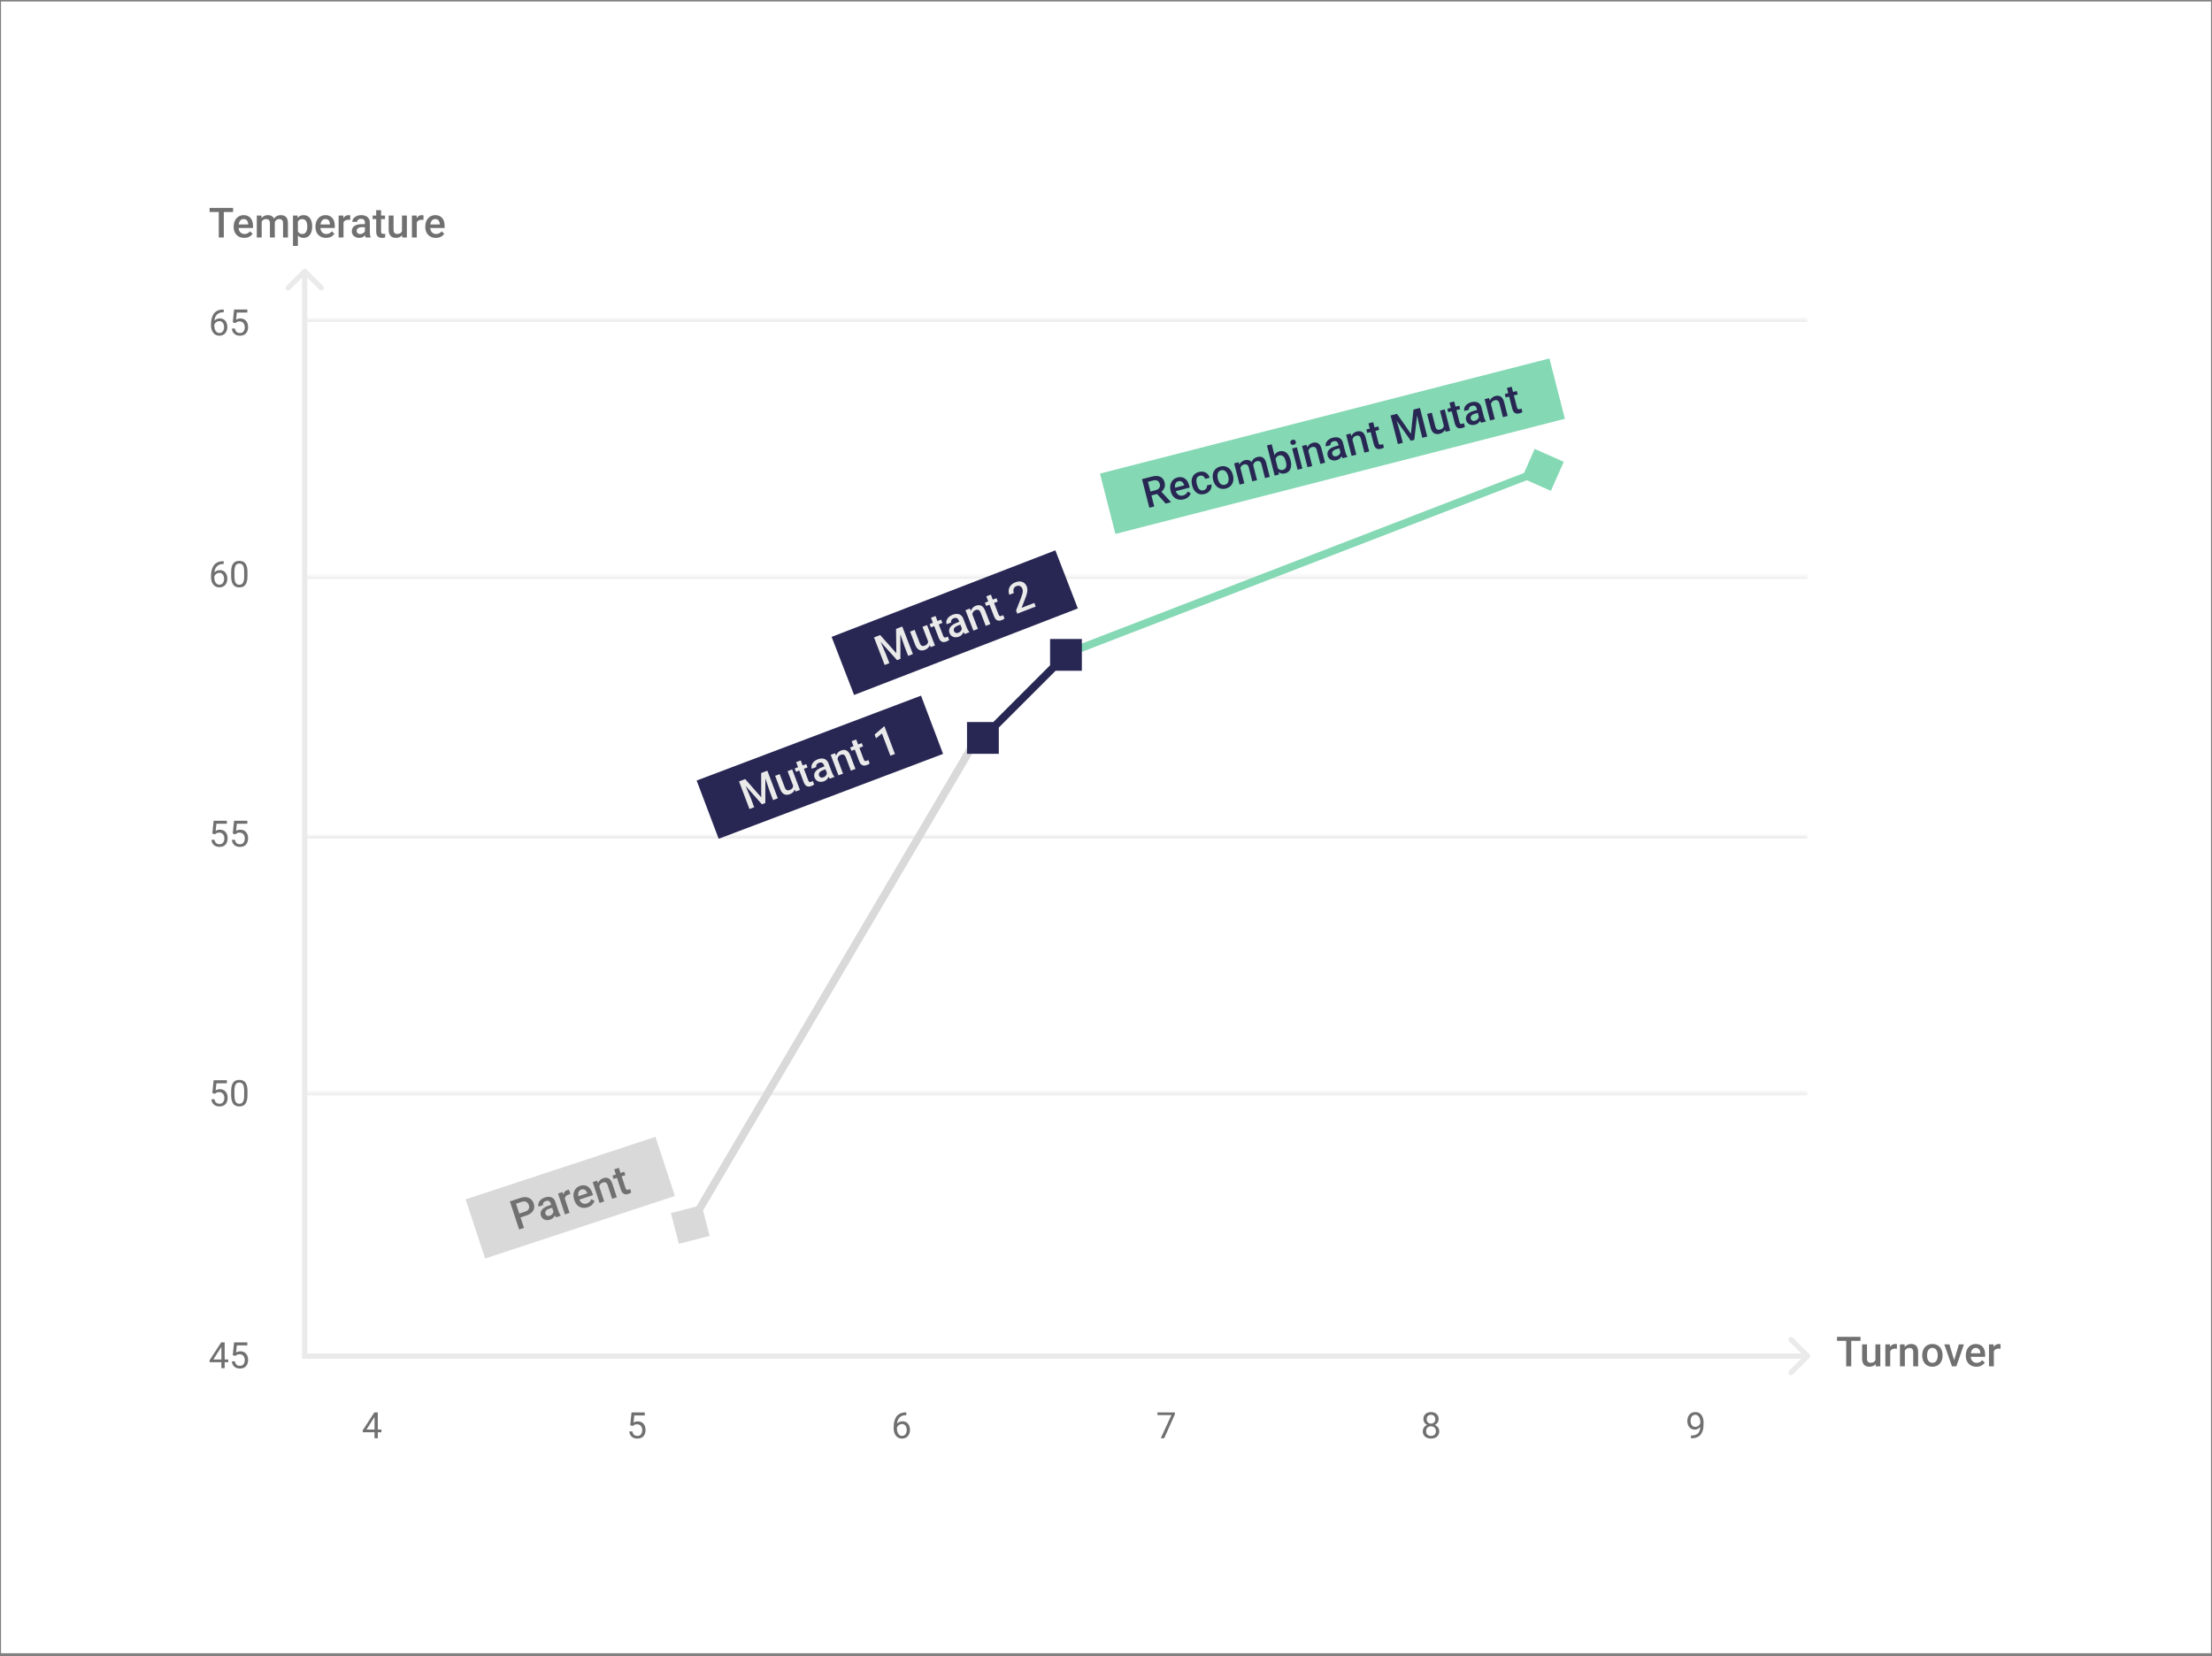 <?xml version="1.0" encoding="UTF-8"?>
<svg xmlns="http://www.w3.org/2000/svg" width="701" height="525" viewBox="0 0 701 525" fill="none">
  <rect x="0" y="0" width="701" height="525" fill="#808080" stroke="none"/>
  <rect width="700.356" height="523.561" transform="translate(0.322 0.47)" fill="white"></rect>
  <mask id="path-1-inside-1_90_48" fill="white">
    <path d="M96.562 264.923H572.825V348.002H96.562V264.923Z"></path>
  </mask>
  <path d="M96.562 265.746H572.825V264.101H96.562V265.746Z" fill="#EAEAEA" mask="url(#path-1-inside-1_90_48)"></path>
  <mask id="path-3-inside-2_90_48" fill="white">
    <path d="M96.562 346.357H572.825V429.436H96.562V346.357Z"></path>
  </mask>
  <path d="M96.562 347.179H572.825V345.534H96.562V347.179Z" fill="#EAEAEA" mask="url(#path-3-inside-2_90_48)"></path>
  <mask id="path-5-inside-3_90_48" fill="white">
    <path d="M96.562 182.667H572.825V265.746H96.562V182.667Z"></path>
  </mask>
  <path d="M96.562 183.49H572.825V181.845H96.562V183.49Z" fill="#EAEAEA" mask="url(#path-5-inside-3_90_48)"></path>
  <mask id="path-7-inside-4_90_48" fill="white">
    <path d="M96.562 101.234H572.825V184.312H96.562V101.234Z"></path>
  </mask>
  <path d="M96.562 102.056H572.825V100.411H96.562V102.056Z" fill="#EAEAEA" mask="url(#path-7-inside-4_90_48)"></path>
  <path d="M573.407 430.429C573.728 430.107 573.728 429.586 573.407 429.265L568.172 424.031C567.851 423.709 567.33 423.709 567.009 424.031C566.687 424.352 566.687 424.873 567.009 425.194L571.662 429.847L567.009 434.5C566.687 434.821 566.687 435.342 567.009 435.663C567.33 435.985 567.851 435.985 568.172 435.663L573.407 430.429ZM96.562 429.847H95.739V430.669H96.562V429.847ZM97.143 85.434C96.822 85.113 96.301 85.113 95.98 85.434L90.745 90.669C90.424 90.99 90.424 91.511 90.745 91.832C91.067 92.154 91.587 92.154 91.909 91.832L96.562 87.179L101.215 91.832C101.536 92.154 102.057 92.154 102.378 91.832C102.699 91.511 102.699 90.99 102.378 90.669L97.143 85.434ZM572.825 429.024H96.562V430.669H572.825V429.024ZM97.384 429.847V86.016H95.739V429.847H97.384Z" fill="#EAEAEA"></path>
  <path d="M120.872 453.132V453.986H114.956V453.373L118.622 447.7H119.471L118.561 449.342L116.137 453.132H120.872ZM119.73 447.7V455.887H118.69V447.7H119.73Z" fill="#707070"></path>
  <path d="M72.34 430.922V431.777H66.425V431.164L70.091 425.491H70.94L70.029 427.133L67.606 430.922H72.34ZM71.199 425.491V433.678H70.159V425.491H71.199ZM74.601 429.781L73.769 429.567L74.179 425.491H78.379V426.452H75.062L74.814 428.679C74.964 428.593 75.154 428.512 75.382 428.437C75.615 428.362 75.881 428.325 76.181 428.325C76.559 428.325 76.899 428.39 77.199 428.521C77.499 428.649 77.753 428.833 77.963 429.073C78.177 429.312 78.34 429.601 78.453 429.938C78.565 430.276 78.621 430.653 78.621 431.069C78.621 431.462 78.567 431.824 78.458 432.154C78.353 432.484 78.194 432.772 77.98 433.02C77.766 433.264 77.497 433.453 77.171 433.588C76.848 433.723 76.468 433.79 76.029 433.79C75.699 433.79 75.386 433.745 75.09 433.655C74.798 433.562 74.535 433.421 74.303 433.234C74.074 433.042 73.887 432.806 73.74 432.525C73.598 432.24 73.508 431.906 73.471 431.524H74.46C74.505 431.832 74.595 432.09 74.73 432.3C74.865 432.51 75.041 432.669 75.259 432.778C75.48 432.883 75.737 432.936 76.029 432.936C76.276 432.936 76.496 432.892 76.687 432.806C76.878 432.72 77.039 432.596 77.171 432.435C77.302 432.274 77.401 432.079 77.469 431.85C77.54 431.622 77.575 431.365 77.575 431.08C77.575 430.821 77.54 430.581 77.469 430.36C77.397 430.139 77.29 429.946 77.148 429.781C77.009 429.616 76.839 429.489 76.636 429.399C76.434 429.305 76.201 429.258 75.939 429.258C75.59 429.258 75.326 429.305 75.146 429.399C74.97 429.492 74.788 429.62 74.601 429.781Z" fill="#707070"></path>
  <path d="M68.123 346.702L67.291 346.489L67.701 342.412H71.902V343.374H68.584L68.337 345.6C68.487 345.514 68.676 345.433 68.905 345.359C69.137 345.284 69.403 345.246 69.703 345.246C70.082 345.246 70.421 345.312 70.721 345.443C71.021 345.57 71.276 345.754 71.486 345.994C71.699 346.234 71.862 346.522 71.975 346.86C72.087 347.197 72.144 347.574 72.144 347.99C72.144 348.384 72.089 348.745 71.981 349.075C71.876 349.405 71.716 349.694 71.502 349.941C71.289 350.185 71.019 350.374 70.693 350.509C70.37 350.644 69.99 350.712 69.551 350.712C69.222 350.712 68.909 350.667 68.612 350.577C68.32 350.483 68.058 350.342 67.825 350.155C67.596 349.964 67.409 349.728 67.263 349.446C67.12 349.162 67.03 348.828 66.993 348.446H67.983C68.028 348.753 68.118 349.012 68.252 349.221C68.387 349.431 68.564 349.591 68.781 349.699C69.002 349.804 69.259 349.857 69.551 349.857C69.799 349.857 70.018 349.814 70.209 349.728C70.4 349.641 70.562 349.518 70.693 349.356C70.824 349.195 70.923 349 70.991 348.772C71.062 348.543 71.098 348.286 71.098 348.001C71.098 347.743 71.062 347.503 70.991 347.282C70.92 347.06 70.813 346.867 70.67 346.702C70.532 346.537 70.361 346.41 70.159 346.32C69.956 346.226 69.724 346.179 69.461 346.179C69.113 346.179 68.849 346.226 68.668 346.32C68.492 346.414 68.311 346.541 68.123 346.702ZM78.424 345.853V347.102C78.424 347.773 78.364 348.339 78.245 348.8C78.124 349.261 77.952 349.632 77.727 349.913C77.502 350.194 77.231 350.399 76.912 350.526C76.597 350.65 76.241 350.712 75.844 350.712C75.529 350.712 75.238 350.672 74.972 350.593C74.706 350.515 74.466 350.389 74.252 350.217C74.042 350.041 73.862 349.812 73.712 349.531C73.562 349.25 73.448 348.908 73.369 348.507C73.291 348.106 73.251 347.638 73.251 347.102V345.853C73.251 345.182 73.311 344.62 73.431 344.166C73.555 343.713 73.729 343.349 73.954 343.076C74.179 342.798 74.449 342.599 74.764 342.48C75.082 342.36 75.439 342.3 75.832 342.3C76.151 342.3 76.443 342.339 76.709 342.418C76.979 342.493 77.219 342.614 77.429 342.783C77.639 342.948 77.817 343.169 77.963 343.447C78.113 343.72 78.228 344.056 78.306 344.453C78.385 344.851 78.424 345.317 78.424 345.853ZM77.379 347.27V345.679C77.379 345.312 77.356 344.989 77.311 344.712C77.27 344.431 77.208 344.191 77.126 343.992C77.043 343.793 76.938 343.632 76.811 343.509C76.687 343.385 76.543 343.295 76.378 343.239C76.216 343.179 76.035 343.149 75.832 343.149C75.585 343.149 75.365 343.196 75.174 343.289C74.983 343.379 74.822 343.524 74.691 343.722C74.563 343.921 74.466 344.181 74.398 344.504C74.331 344.826 74.297 345.218 74.297 345.679V347.27C74.297 347.638 74.318 347.962 74.359 348.243C74.404 348.524 74.47 348.768 74.556 348.974C74.642 349.177 74.747 349.343 74.871 349.475C74.994 349.606 75.137 349.703 75.298 349.767C75.463 349.827 75.645 349.857 75.844 349.857C76.098 349.857 76.321 349.808 76.513 349.711C76.704 349.613 76.863 349.461 76.991 349.255C77.122 349.045 77.219 348.777 77.283 348.451C77.347 348.121 77.379 347.728 77.379 347.27Z" fill="#707070"></path>
  <path d="M68.123 264.446L67.291 264.232L67.701 260.156H71.902V261.117H68.584L68.337 263.344C68.487 263.258 68.676 263.177 68.905 263.102C69.137 263.027 69.403 262.99 69.703 262.99C70.082 262.99 70.421 263.055 70.721 263.187C71.021 263.314 71.276 263.498 71.486 263.738C71.699 263.977 71.862 264.266 71.975 264.603C72.087 264.941 72.144 265.318 72.144 265.734C72.144 266.127 72.089 266.489 71.981 266.819C71.876 267.149 71.716 267.437 71.502 267.685C71.289 267.929 71.019 268.118 70.693 268.253C70.37 268.388 69.99 268.455 69.551 268.455C69.222 268.455 68.909 268.41 68.612 268.32C68.32 268.227 68.058 268.086 67.825 267.899C67.596 267.707 67.409 267.471 67.263 267.19C67.12 266.905 67.03 266.572 66.993 266.189H67.983C68.028 266.497 68.118 266.755 68.252 266.965C68.387 267.175 68.564 267.334 68.781 267.443C69.002 267.548 69.259 267.601 69.551 267.601C69.799 267.601 70.018 267.557 70.209 267.471C70.4 267.385 70.562 267.261 70.693 267.1C70.824 266.939 70.923 266.744 70.991 266.515C71.062 266.287 71.098 266.03 71.098 265.745C71.098 265.486 71.062 265.246 70.991 265.025C70.92 264.804 70.813 264.611 70.67 264.446C70.532 264.281 70.361 264.154 70.159 264.064C69.956 263.97 69.724 263.923 69.461 263.923C69.113 263.923 68.849 263.97 68.668 264.064C68.492 264.157 68.311 264.285 68.123 264.446ZM74.601 264.446L73.769 264.232L74.179 260.156H78.379V261.117H75.062L74.814 263.344C74.964 263.258 75.154 263.177 75.382 263.102C75.615 263.027 75.881 262.99 76.181 262.99C76.559 262.99 76.899 263.055 77.199 263.187C77.499 263.314 77.753 263.498 77.963 263.738C78.177 263.977 78.34 264.266 78.453 264.603C78.565 264.941 78.621 265.318 78.621 265.734C78.621 266.127 78.567 266.489 78.458 266.819C78.353 267.149 78.194 267.437 77.98 267.685C77.766 267.929 77.497 268.118 77.171 268.253C76.848 268.388 76.468 268.455 76.029 268.455C75.699 268.455 75.386 268.41 75.09 268.32C74.798 268.227 74.535 268.086 74.303 267.899C74.074 267.707 73.887 267.471 73.74 267.19C73.598 266.905 73.508 266.572 73.471 266.189H74.46C74.505 266.497 74.595 266.755 74.73 266.965C74.865 267.175 75.041 267.334 75.259 267.443C75.48 267.548 75.737 267.601 76.029 267.601C76.276 267.601 76.496 267.557 76.687 267.471C76.878 267.385 77.039 267.261 77.171 267.1C77.302 266.939 77.401 266.744 77.469 266.515C77.54 266.287 77.575 266.03 77.575 265.745C77.575 265.486 77.54 265.246 77.469 265.025C77.397 264.804 77.29 264.611 77.148 264.446C77.009 264.281 76.839 264.154 76.636 264.064C76.434 263.97 76.201 263.923 75.939 263.923C75.59 263.923 75.326 263.97 75.146 264.064C74.97 264.157 74.788 264.285 74.601 264.446Z" fill="#707070"></path>
  <path d="M70.8 177.888H70.89V178.771H70.8C70.249 178.771 69.787 178.861 69.416 179.041C69.045 179.217 68.751 179.455 68.534 179.755C68.316 180.051 68.159 180.385 68.061 180.756C67.968 181.127 67.921 181.504 67.921 181.886V183.09C67.921 183.453 67.964 183.776 68.05 184.057C68.136 184.334 68.254 184.568 68.404 184.76C68.554 184.951 68.723 185.095 68.91 185.193C69.102 185.29 69.3 185.339 69.506 185.339C69.746 185.339 69.96 185.294 70.147 185.204C70.335 185.11 70.492 184.981 70.62 184.816C70.751 184.647 70.85 184.449 70.918 184.22C70.985 183.991 71.019 183.74 71.019 183.466C71.019 183.223 70.989 182.988 70.929 182.763C70.869 182.535 70.777 182.332 70.653 182.156C70.53 181.976 70.374 181.836 70.187 181.734C70.003 181.63 69.784 181.577 69.529 181.577C69.24 181.577 68.97 181.648 68.719 181.791C68.472 181.929 68.267 182.113 68.106 182.342C67.949 182.567 67.859 182.812 67.836 183.078L67.285 183.073C67.338 182.653 67.435 182.295 67.578 181.999C67.724 181.699 67.904 181.455 68.118 181.268C68.335 181.077 68.577 180.938 68.843 180.852C69.113 180.762 69.398 180.717 69.698 180.717C70.106 180.717 70.459 180.794 70.755 180.947C71.051 181.101 71.294 181.307 71.486 181.566C71.677 181.821 71.817 182.109 71.907 182.432C72.001 182.75 72.048 183.078 72.048 183.416C72.048 183.802 71.994 184.164 71.885 184.501C71.776 184.838 71.613 185.135 71.396 185.389C71.182 185.644 70.918 185.843 70.603 185.985C70.288 186.128 69.922 186.199 69.506 186.199C69.064 186.199 68.678 186.109 68.348 185.929C68.018 185.746 67.745 185.502 67.527 185.198C67.31 184.895 67.147 184.557 67.038 184.186C66.929 183.815 66.875 183.438 66.875 183.056V182.567C66.875 181.989 66.933 181.423 67.049 180.869C67.165 180.314 67.366 179.811 67.651 179.362C67.939 178.912 68.339 178.554 68.849 178.288C69.358 178.021 70.009 177.888 70.8 177.888ZM78.424 181.341V182.589C78.424 183.26 78.364 183.826 78.245 184.287C78.124 184.748 77.952 185.12 77.727 185.401C77.502 185.682 77.231 185.886 76.912 186.014C76.597 186.137 76.241 186.199 75.844 186.199C75.529 186.199 75.238 186.16 74.972 186.081C74.706 186.002 74.466 185.877 74.252 185.704C74.042 185.528 73.862 185.299 73.712 185.018C73.562 184.737 73.448 184.396 73.369 183.995C73.291 183.594 73.251 183.125 73.251 182.589V181.341C73.251 180.67 73.311 180.108 73.431 179.654C73.555 179.2 73.729 178.837 73.954 178.563C74.179 178.286 74.449 178.087 74.764 177.967C75.082 177.847 75.439 177.787 75.832 177.787C76.151 177.787 76.443 177.827 76.709 177.905C76.979 177.98 77.219 178.102 77.429 178.271C77.639 178.436 77.817 178.657 77.963 178.934C78.113 179.208 78.228 179.543 78.306 179.941C78.385 180.338 78.424 180.805 78.424 181.341ZM77.379 182.758V181.167C77.379 180.799 77.356 180.477 77.311 180.199C77.27 179.918 77.208 179.678 77.126 179.48C77.043 179.281 76.938 179.12 76.811 178.996C76.687 178.872 76.543 178.782 76.378 178.726C76.216 178.666 76.035 178.636 75.832 178.636C75.585 178.636 75.365 178.683 75.174 178.777C74.983 178.867 74.822 179.011 74.691 179.21C74.563 179.408 74.466 179.669 74.398 179.991C74.331 180.314 74.297 180.705 74.297 181.167V182.758C74.297 183.125 74.318 183.449 74.359 183.731C74.404 184.012 74.47 184.255 74.556 184.462C74.642 184.664 74.747 184.831 74.871 184.962C74.994 185.093 75.137 185.191 75.298 185.254C75.463 185.314 75.645 185.344 75.844 185.344C76.098 185.344 76.321 185.296 76.513 185.198C76.704 185.101 76.863 184.949 76.991 184.743C77.122 184.533 77.219 184.265 77.283 183.939C77.347 183.609 77.379 183.215 77.379 182.758Z" fill="#707070"></path>
  <path d="M70.8 98.1H70.89V98.983H70.8C70.249 98.983 69.787 99.073 69.416 99.252C69.045 99.429 68.751 99.667 68.534 99.967C68.316 100.263 68.159 100.596 68.061 100.968C67.968 101.339 67.921 101.715 67.921 102.098V103.301C67.921 103.665 67.964 103.987 68.05 104.268C68.136 104.546 68.254 104.78 68.404 104.971C68.554 105.162 68.723 105.307 68.91 105.404C69.102 105.502 69.3 105.55 69.506 105.55C69.746 105.55 69.96 105.505 70.147 105.415C70.335 105.322 70.492 105.192 70.62 105.027C70.751 104.859 70.85 104.66 70.918 104.431C70.985 104.203 71.019 103.951 71.019 103.678C71.019 103.434 70.989 103.2 70.929 102.975C70.869 102.746 70.777 102.544 70.653 102.368C70.53 102.188 70.374 102.047 70.187 101.946C70.003 101.841 69.784 101.788 69.529 101.788C69.24 101.788 68.97 101.86 68.719 102.002C68.472 102.141 68.267 102.325 68.106 102.553C67.949 102.778 67.859 103.024 67.836 103.29L67.285 103.284C67.338 102.864 67.435 102.506 67.578 102.21C67.724 101.91 67.904 101.667 68.118 101.479C68.335 101.288 68.577 101.149 68.843 101.063C69.113 100.973 69.398 100.928 69.698 100.928C70.106 100.928 70.459 101.005 70.755 101.159C71.051 101.312 71.294 101.519 71.486 101.777C71.677 102.032 71.817 102.321 71.907 102.643C72.001 102.962 72.048 103.29 72.048 103.627C72.048 104.013 71.994 104.375 71.885 104.712C71.776 105.05 71.613 105.346 71.396 105.601C71.182 105.856 70.918 106.054 70.603 106.197C70.288 106.339 69.922 106.411 69.506 106.411C69.064 106.411 68.678 106.321 68.348 106.141C68.018 105.957 67.745 105.713 67.527 105.41C67.31 105.106 67.147 104.769 67.038 104.398C66.929 104.026 66.875 103.65 66.875 103.267V102.778C66.875 102.201 66.933 101.635 67.049 101.08C67.165 100.525 67.366 100.023 67.651 99.573C67.939 99.123 68.339 98.765 68.849 98.499C69.358 98.233 70.009 98.1 70.8 98.1ZM74.601 102.401L73.769 102.188L74.179 98.111H78.379V99.073H75.062L74.814 101.299C74.964 101.213 75.154 101.132 75.382 101.057C75.615 100.983 75.881 100.945 76.181 100.945C76.559 100.945 76.899 101.011 77.199 101.142C77.499 101.269 77.753 101.453 77.963 101.693C78.177 101.933 78.34 102.221 78.453 102.559C78.565 102.896 78.621 103.273 78.621 103.689C78.621 104.083 78.567 104.444 78.458 104.774C78.353 105.104 78.194 105.393 77.98 105.64C77.766 105.884 77.497 106.073 77.171 106.208C76.848 106.343 76.468 106.411 76.029 106.411C75.699 106.411 75.386 106.366 75.09 106.276C74.798 106.182 74.535 106.041 74.303 105.854C74.074 105.663 73.887 105.427 73.74 105.145C73.598 104.86 73.508 104.527 73.471 104.144H74.46C74.505 104.452 74.595 104.711 74.73 104.92C74.865 105.13 75.041 105.29 75.259 105.398C75.48 105.503 75.737 105.556 76.029 105.556C76.276 105.556 76.496 105.513 76.687 105.427C76.878 105.34 77.039 105.217 77.171 105.055C77.302 104.894 77.401 104.699 77.469 104.471C77.54 104.242 77.575 103.985 77.575 103.7C77.575 103.442 77.54 103.202 77.469 102.981C77.397 102.759 77.29 102.566 77.148 102.401C77.009 102.236 76.839 102.109 76.636 102.019C76.434 101.925 76.201 101.878 75.939 101.878C75.59 101.878 75.326 101.925 75.146 102.019C74.97 102.113 74.788 102.24 74.601 102.401Z" fill="#707070"></path>
  <path d="M200.555 451.99L199.723 451.777L200.134 447.7H204.334V448.661H201.017L200.769 450.888C200.919 450.802 201.108 450.721 201.337 450.646C201.569 450.571 201.836 450.534 202.136 450.534C202.514 450.534 202.853 450.599 203.153 450.731C203.453 450.858 203.708 451.042 203.918 451.282C204.132 451.522 204.295 451.81 204.407 452.148C204.52 452.485 204.576 452.862 204.576 453.278C204.576 453.672 204.522 454.033 204.413 454.363C204.308 454.693 204.149 454.982 203.935 455.229C203.721 455.473 203.451 455.662 203.125 455.797C202.803 455.932 202.422 455.999 201.984 455.999C201.654 455.999 201.341 455.954 201.045 455.864C200.752 455.771 200.49 455.63 200.257 455.443C200.029 455.252 199.841 455.015 199.695 454.734C199.553 454.449 199.463 454.116 199.425 453.733H200.415C200.46 454.041 200.55 454.299 200.685 454.509C200.82 454.719 200.996 454.879 201.213 454.987C201.435 455.092 201.691 455.145 201.984 455.145C202.231 455.145 202.45 455.102 202.642 455.015C202.833 454.929 202.994 454.805 203.125 454.644C203.256 454.483 203.356 454.288 203.423 454.059C203.494 453.831 203.53 453.574 203.53 453.289C203.53 453.03 203.494 452.791 203.423 452.569C203.352 452.348 203.245 452.155 203.103 451.99C202.964 451.825 202.793 451.698 202.591 451.608C202.389 451.514 202.156 451.467 201.894 451.467C201.545 451.467 201.281 451.514 201.101 451.608C200.925 451.702 200.743 451.829 200.555 451.99Z" fill="#707070"></path>
  <path d="M287.133 447.689H287.223V448.571H287.133C286.582 448.571 286.121 448.661 285.75 448.841C285.379 449.018 285.085 449.256 284.867 449.555C284.65 449.852 284.492 450.185 284.395 450.556C284.301 450.927 284.254 451.304 284.254 451.687V452.89C284.254 453.254 284.298 453.576 284.384 453.857C284.47 454.134 284.588 454.369 284.738 454.56C284.888 454.751 285.057 454.895 285.244 454.993C285.435 455.09 285.634 455.139 285.84 455.139C286.08 455.139 286.294 455.094 286.481 455.004C286.669 454.91 286.826 454.781 286.953 454.616C287.085 454.447 287.184 454.249 287.251 454.02C287.319 453.791 287.353 453.54 287.353 453.267C287.353 453.023 287.323 452.789 287.263 452.564C287.203 452.335 287.111 452.133 286.987 451.956C286.863 451.777 286.708 451.636 286.52 451.535C286.337 451.43 286.118 451.377 285.863 451.377C285.574 451.377 285.304 451.449 285.053 451.591C284.805 451.73 284.601 451.913 284.44 452.142C284.283 452.367 284.193 452.613 284.17 452.879L283.619 452.873C283.672 452.453 283.769 452.095 283.911 451.799C284.058 451.499 284.238 451.256 284.451 451.068C284.669 450.877 284.91 450.738 285.177 450.652C285.446 450.562 285.731 450.517 286.031 450.517C286.44 450.517 286.792 450.594 287.088 450.748C287.385 450.901 287.628 451.107 287.819 451.366C288.011 451.621 288.151 451.91 288.241 452.232C288.335 452.551 288.382 452.879 288.382 453.216C288.382 453.602 288.327 453.964 288.219 454.301C288.11 454.639 287.947 454.935 287.729 455.19C287.516 455.445 287.251 455.643 286.937 455.786C286.622 455.928 286.256 455.999 285.84 455.999C285.398 455.999 285.012 455.909 284.682 455.73C284.352 455.546 284.078 455.302 283.861 454.999C283.643 454.695 283.48 454.358 283.372 453.986C283.263 453.615 283.209 453.239 283.209 452.856V452.367C283.209 451.79 283.267 451.224 283.383 450.669C283.499 450.114 283.7 449.612 283.985 449.162C284.273 448.712 284.672 448.354 285.182 448.088C285.692 447.822 286.342 447.689 287.133 447.689Z" fill="#707070"></path>
  <path d="M372.334 447.7V448.285L368.943 455.887H367.847L371.232 448.555H366.801V447.7H372.334Z" fill="#707070"></path>
  <path d="M456.106 453.672C456.106 454.17 455.989 454.594 455.757 454.942C455.528 455.287 455.217 455.55 454.824 455.73C454.434 455.909 453.993 455.999 453.502 455.999C453.011 455.999 452.569 455.909 452.175 455.73C451.782 455.55 451.47 455.287 451.242 454.942C451.013 454.594 450.899 454.17 450.899 453.672C450.899 453.345 450.961 453.047 451.084 452.777C451.212 452.504 451.39 452.266 451.619 452.063C451.851 451.861 452.125 451.705 452.44 451.597C452.758 451.484 453.109 451.428 453.491 451.428C453.993 451.428 454.441 451.525 454.835 451.72C455.229 451.912 455.538 452.176 455.763 452.513C455.991 452.851 456.106 453.237 456.106 453.672ZM455.06 453.649C455.06 453.345 454.994 453.077 454.863 452.845C454.732 452.609 454.548 452.425 454.312 452.294C454.076 452.163 453.802 452.097 453.491 452.097C453.172 452.097 452.897 452.163 452.664 452.294C452.436 452.425 452.258 452.609 452.13 452.845C452.003 453.077 451.939 453.345 451.939 453.649C451.939 453.964 452.001 454.234 452.125 454.459C452.252 454.68 452.432 454.85 452.664 454.97C452.901 455.087 453.18 455.145 453.502 455.145C453.825 455.145 454.102 455.087 454.334 454.97C454.567 454.85 454.745 454.68 454.869 454.459C454.996 454.234 455.06 453.964 455.06 453.649ZM455.915 449.831C455.915 450.228 455.81 450.586 455.6 450.905C455.39 451.224 455.103 451.475 454.739 451.658C454.376 451.842 453.963 451.934 453.502 451.934C453.034 451.934 452.616 451.842 452.248 451.658C451.885 451.475 451.6 451.224 451.394 450.905C451.187 450.586 451.084 450.228 451.084 449.831C451.084 449.355 451.187 448.95 451.394 448.616C451.604 448.283 451.89 448.028 452.254 447.852C452.618 447.676 453.032 447.587 453.497 447.587C453.965 447.587 454.381 447.676 454.745 447.852C455.109 448.028 455.393 448.283 455.6 448.616C455.81 448.95 455.915 449.355 455.915 449.831ZM454.874 449.848C454.874 449.574 454.816 449.332 454.7 449.123C454.584 448.913 454.423 448.748 454.216 448.628C454.01 448.504 453.77 448.442 453.497 448.442C453.223 448.442 452.983 448.5 452.777 448.616C452.574 448.729 452.415 448.89 452.299 449.1C452.186 449.31 452.13 449.559 452.13 449.848C452.13 450.129 452.186 450.375 452.299 450.584C452.415 450.794 452.576 450.957 452.783 451.074C452.989 451.19 453.229 451.248 453.502 451.248C453.776 451.248 454.014 451.19 454.216 451.074C454.423 450.957 454.584 450.794 454.7 450.584C454.816 450.375 454.874 450.129 454.874 449.848Z" fill="#707070"></path>
  <path d="M535.88 455.015H535.986C536.586 455.015 537.074 454.931 537.448 454.762C537.823 454.594 538.112 454.367 538.314 454.082C538.517 453.797 538.655 453.477 538.73 453.12C538.805 452.761 538.843 452.391 538.843 452.013V450.759C538.843 450.388 538.8 450.058 538.714 449.769C538.631 449.481 538.515 449.239 538.365 449.044C538.219 448.849 538.052 448.701 537.864 448.6C537.677 448.498 537.478 448.448 537.268 448.448C537.029 448.448 536.813 448.496 536.622 448.594C536.434 448.688 536.275 448.821 536.144 448.993C536.016 449.166 535.919 449.368 535.851 449.6C535.784 449.833 535.75 450.086 535.75 450.36C535.75 450.603 535.78 450.839 535.84 451.068C535.9 451.297 535.992 451.503 536.116 451.687C536.239 451.87 536.393 452.016 536.577 452.125C536.764 452.23 536.984 452.283 537.235 452.283C537.467 452.283 537.685 452.238 537.887 452.148C538.093 452.054 538.275 451.928 538.432 451.771C538.594 451.61 538.721 451.428 538.815 451.226C538.912 451.023 538.968 450.811 538.983 450.59H539.478C539.478 450.901 539.416 451.209 539.293 451.512C539.173 451.812 539.004 452.086 538.787 452.333C538.569 452.581 538.314 452.779 538.022 452.929C537.73 453.075 537.411 453.149 537.066 453.149C536.661 453.149 536.311 453.07 536.015 452.912C535.718 452.755 535.475 452.545 535.284 452.283C535.096 452.02 534.956 451.728 534.862 451.405C534.772 451.079 534.727 450.749 534.727 450.416C534.727 450.026 534.781 449.66 534.89 449.319C534.999 448.978 535.16 448.678 535.373 448.42C535.587 448.157 535.851 447.953 536.166 447.807C536.485 447.661 536.852 447.587 537.268 447.587C537.737 447.587 538.136 447.681 538.466 447.869C538.796 448.056 539.064 448.307 539.27 448.622C539.48 448.937 539.634 449.291 539.731 449.685C539.829 450.078 539.877 450.483 539.877 450.899V451.276C539.877 451.7 539.849 452.131 539.793 452.569C539.741 453.004 539.638 453.42 539.484 453.818C539.334 454.215 539.115 454.571 538.826 454.886C538.537 455.197 538.161 455.445 537.696 455.628C537.235 455.808 536.665 455.898 535.986 455.898H535.88V455.015Z" fill="#707070"></path>
  <rect width="63.337" height="19.741" transform="translate(147.561 380.161) rotate(-18.236)" fill="#D9D9D9"></rect>
  <path d="M166.802 385.278L164.488 386.04L164.088 384.826L166.401 384.064C166.804 383.931 167.108 383.758 167.314 383.546C167.519 383.334 167.641 383.096 167.68 382.83C167.721 382.56 167.693 382.276 167.595 381.979C167.503 381.698 167.357 381.455 167.159 381.25C166.963 381.039 166.717 380.899 166.419 380.83C166.121 380.762 165.771 380.794 165.368 380.926L163.524 381.534L166.05 389.2L164.518 389.704L161.59 380.818L164.966 379.706C165.653 379.479 166.277 379.409 166.838 379.495C167.401 379.575 167.879 379.788 168.272 380.132C168.664 380.472 168.95 380.914 169.129 381.46C169.319 382.033 169.355 382.567 169.238 383.061C169.121 383.555 168.857 383.992 168.445 384.371C168.037 384.749 167.489 385.052 166.802 385.278ZM175.569 384.595L174.531 381.446C174.453 381.21 174.344 381.02 174.202 380.878C174.06 380.735 173.886 380.646 173.68 380.61C173.479 380.572 173.248 380.597 172.987 380.682C172.747 380.762 172.553 380.871 172.405 381.01C172.257 381.149 172.157 381.303 172.105 381.474C172.052 381.645 172.055 381.817 172.113 381.992L170.648 382.475C170.562 382.214 170.542 381.941 170.588 381.656C170.634 381.37 170.745 381.092 170.922 380.822C171.099 380.551 171.336 380.306 171.634 380.086C171.931 379.867 172.288 379.688 172.703 379.552C173.199 379.388 173.666 379.327 174.103 379.367C174.545 379.407 174.931 379.559 175.262 379.825C175.596 380.085 175.846 380.467 176.012 380.971L176.979 383.907C177.079 384.208 177.188 384.472 177.308 384.699C177.43 384.92 177.561 385.105 177.7 385.253L177.732 385.351L176.225 385.847C176.103 385.711 175.982 385.528 175.861 385.297C175.743 385.061 175.645 384.827 175.569 384.595ZM174.895 381.833L175.207 382.739L174.151 383.087C173.879 383.176 173.647 383.282 173.457 383.403C173.266 383.52 173.117 383.651 173.011 383.794C172.905 383.937 172.84 384.089 172.816 384.25C172.793 384.412 172.81 384.58 172.867 384.755C172.925 384.929 173.019 385.077 173.148 385.196C173.277 385.312 173.432 385.385 173.613 385.416C173.798 385.445 174.003 385.422 174.227 385.349C174.528 385.249 174.77 385.102 174.954 384.906C175.14 384.705 175.269 384.493 175.34 384.271C175.41 384.045 175.422 383.85 175.377 383.684L176.068 384.18C176.074 384.363 176.05 384.57 175.995 384.8C175.94 385.03 175.845 385.264 175.712 385.502C175.581 385.735 175.401 385.949 175.173 386.146C174.949 386.342 174.666 386.496 174.324 386.609C173.893 386.751 173.48 386.792 173.086 386.733C172.691 386.669 172.349 386.522 172.061 386.292C171.772 386.058 171.566 385.754 171.443 385.38C171.327 385.03 171.291 384.699 171.332 384.387C171.377 384.071 171.497 383.778 171.693 383.511C171.893 383.242 172.165 382.999 172.508 382.782C172.851 382.561 173.262 382.371 173.742 382.213L174.895 381.833ZM178.736 379.093L180.497 384.44L179.026 384.924L176.85 378.32L178.254 377.858L178.736 379.093ZM180.328 377.127L180.766 378.498C180.671 378.512 180.569 378.532 180.461 378.558C180.356 378.584 180.253 378.613 180.152 378.647C179.899 378.73 179.69 378.839 179.522 378.976C179.354 379.108 179.227 379.263 179.141 379.44C179.058 379.612 179.012 379.802 179.005 380.012C178.997 380.222 179.026 380.445 179.09 380.681L178.762 380.816C178.625 380.401 178.539 380.003 178.504 379.623C178.469 379.242 178.488 378.89 178.563 378.568C178.641 378.244 178.78 377.967 178.978 377.734C179.181 377.501 179.447 377.329 179.776 377.221C179.866 377.191 179.964 377.168 180.071 377.151C180.183 377.132 180.268 377.124 180.328 377.127ZM186.269 382.673C185.78 382.834 185.313 382.9 184.866 382.872C184.422 382.838 184.013 382.722 183.642 382.524C183.274 382.325 182.952 382.054 182.677 381.712C182.402 381.369 182.19 380.972 182.041 380.521L181.961 380.277C181.79 379.76 181.711 379.267 181.724 378.798C181.736 378.33 181.828 377.903 181.999 377.517C182.168 377.127 182.41 376.793 182.724 376.514C183.037 376.234 183.408 376.024 183.835 375.883C184.307 375.728 184.746 375.671 185.153 375.713C185.559 375.755 185.926 375.883 186.253 376.095C186.583 376.302 186.87 376.584 187.114 376.941C187.362 377.297 187.564 377.713 187.721 378.189L187.928 378.818L182.826 380.499L182.478 379.443L186.128 378.241L186.089 378.125C185.994 377.863 185.859 377.632 185.685 377.432C185.515 377.231 185.309 377.092 185.067 377.014C184.825 376.936 184.541 376.95 184.215 377.057C183.971 377.138 183.771 377.262 183.615 377.431C183.461 377.595 183.353 377.795 183.291 378.032C183.23 378.269 183.21 378.537 183.232 378.836C183.256 379.13 183.325 379.448 183.438 379.79L183.518 380.034C183.613 380.323 183.74 380.579 183.9 380.802C184.061 381.019 184.25 381.194 184.465 381.326C184.68 381.458 184.914 381.541 185.169 381.574C185.422 381.603 185.689 381.572 185.97 381.479C186.324 381.363 186.616 381.188 186.846 380.954C187.075 380.72 187.249 380.44 187.367 380.112L188.389 380.608C188.315 380.862 188.196 381.123 188.031 381.389C187.865 381.651 187.636 381.896 187.346 382.122C187.059 382.347 186.7 382.531 186.269 382.673ZM189.766 375.628L191.477 380.822L190.007 381.306L187.831 374.702L189.216 374.246L189.766 375.628ZM190.047 377.362L189.569 377.513C189.418 377.044 189.342 376.593 189.34 376.161C189.341 375.727 189.409 375.332 189.545 374.977C189.684 374.619 189.89 374.313 190.162 374.056C190.432 373.796 190.765 373.6 191.16 373.47C191.477 373.366 191.779 373.316 192.064 373.321C192.353 373.321 192.621 373.388 192.868 373.523C193.12 373.657 193.346 373.864 193.547 374.145C193.747 374.422 193.921 374.787 194.07 375.238L195.475 379.505L193.998 379.991L192.591 375.719C192.486 375.401 192.357 375.167 192.203 375.014C192.052 374.857 191.876 374.768 191.675 374.748C191.478 374.723 191.251 374.753 190.994 374.837C190.742 374.92 190.534 375.048 190.369 375.219C190.205 375.391 190.083 375.591 190.005 375.82C189.931 376.047 189.897 376.293 189.903 376.557C189.909 376.821 189.957 377.089 190.047 377.362ZM197.828 371.408L198.182 372.483L194.459 373.709L194.105 372.635L197.828 371.408ZM194.646 370.664L196.117 370.179L198.225 376.576C198.292 376.779 198.372 376.926 198.465 377.017C198.561 377.103 198.668 377.147 198.786 377.148C198.904 377.15 199.034 377.128 199.176 377.081C199.278 377.047 199.373 377.009 199.463 376.966C199.553 376.923 199.624 376.886 199.677 376.855L200.053 377.976C199.943 378.053 199.811 378.132 199.658 378.214C199.509 378.295 199.33 378.37 199.123 378.438C198.785 378.549 198.466 378.589 198.167 378.557C197.866 378.52 197.598 378.39 197.362 378.166C197.125 377.941 196.933 377.603 196.784 377.152L194.646 370.664Z" fill="#707070"></path>
  <path d="M586.673 423.732V433.089H585.073V423.732H586.673ZM589.61 423.732V425.017H582.162V423.732H589.61ZM594.334 431.45V426.136H595.889V433.089H594.424L594.334 431.45ZM594.552 430.004L595.073 429.991C595.073 430.458 595.021 430.889 594.918 431.283C594.816 431.673 594.657 432.014 594.443 432.305C594.229 432.592 593.954 432.817 593.62 432.98C593.286 433.138 592.886 433.217 592.419 433.217C592.08 433.217 591.769 433.168 591.487 433.07C591.204 432.971 590.96 432.819 590.754 432.613C590.553 432.408 590.396 432.14 590.285 431.81C590.174 431.48 590.118 431.086 590.118 430.628V426.136H591.667V430.64C591.667 430.893 591.697 431.105 591.757 431.277C591.817 431.444 591.898 431.579 592.001 431.682C592.104 431.784 592.224 431.857 592.361 431.9C592.498 431.943 592.643 431.964 592.798 431.964C593.239 431.964 593.586 431.879 593.839 431.707C594.096 431.532 594.278 431.296 594.385 431C594.496 430.705 594.552 430.373 594.552 430.004ZM599.031 427.459V433.089H597.482V426.136H598.96L599.031 427.459ZM601.158 426.091L601.145 427.53C601.051 427.513 600.948 427.5 600.837 427.492C600.73 427.483 600.623 427.479 600.516 427.479C600.25 427.479 600.017 427.517 599.815 427.594C599.614 427.667 599.445 427.774 599.307 427.916C599.175 428.053 599.072 428.22 598.999 428.417C598.926 428.614 598.883 428.835 598.871 429.079L598.517 429.105C598.517 428.668 598.56 428.263 598.646 427.89C598.731 427.517 598.86 427.19 599.031 426.907C599.207 426.624 599.425 426.403 599.687 426.245C599.952 426.086 600.259 426.007 600.606 426.007C600.7 426.007 600.801 426.016 600.908 426.033C601.019 426.05 601.103 426.069 601.158 426.091ZM603.665 427.62V433.089H602.116V426.136H603.575L603.665 427.62ZM603.388 429.355L602.887 429.349C602.891 428.856 602.96 428.404 603.093 427.993C603.23 427.582 603.418 427.228 603.658 426.933C603.902 426.637 604.194 426.41 604.532 426.251C604.871 426.089 605.248 426.007 605.663 426.007C605.997 426.007 606.299 426.054 606.569 426.149C606.843 426.238 607.077 426.386 607.27 426.592C607.467 426.798 607.617 427.065 607.719 427.395C607.822 427.721 607.874 428.121 607.874 428.597V433.089H606.319V428.59C606.319 428.256 606.269 427.993 606.171 427.8C606.076 427.603 605.937 427.464 605.753 427.382C605.573 427.297 605.348 427.254 605.078 427.254C604.813 427.254 604.575 427.31 604.365 427.421C604.155 427.532 603.977 427.684 603.832 427.877C603.69 428.07 603.581 428.293 603.504 428.545C603.427 428.798 603.388 429.068 603.388 429.355ZM609.159 429.689V429.542C609.159 429.04 609.232 428.575 609.377 428.147C609.523 427.714 609.733 427.34 610.007 427.022C610.286 426.701 610.624 426.453 611.023 426.277C611.425 426.097 611.879 426.007 612.385 426.007C612.895 426.007 613.349 426.097 613.747 426.277C614.15 426.453 614.491 426.701 614.769 427.022C615.048 427.34 615.26 427.714 615.405 428.147C615.551 428.575 615.624 429.04 615.624 429.542V429.689C615.624 430.191 615.551 430.655 615.405 431.084C615.26 431.512 615.048 431.887 614.769 432.208C614.491 432.525 614.152 432.774 613.754 432.954C613.355 433.13 612.903 433.217 612.398 433.217C611.888 433.217 611.432 433.13 611.029 432.954C610.631 432.774 610.292 432.525 610.014 432.208C609.735 431.887 609.523 431.512 609.377 431.084C609.232 430.655 609.159 430.191 609.159 429.689ZM610.708 429.542V429.689C610.708 430.002 610.74 430.298 610.804 430.576C610.868 430.855 610.969 431.099 611.106 431.309C611.243 431.519 611.419 431.684 611.633 431.804C611.847 431.924 612.102 431.984 612.398 431.984C612.685 431.984 612.933 431.924 613.143 431.804C613.357 431.684 613.533 431.519 613.67 431.309C613.807 431.099 613.908 430.855 613.972 430.576C614.041 430.298 614.075 430.002 614.075 429.689V429.542C614.075 429.233 614.041 428.942 613.972 428.668C613.908 428.389 613.805 428.143 613.664 427.929C613.527 427.714 613.351 427.547 613.137 427.427C612.927 427.303 612.676 427.241 612.385 427.241C612.094 427.241 611.841 427.303 611.627 427.427C611.417 427.547 611.243 427.714 611.106 427.929C610.969 428.143 610.868 428.389 610.804 428.668C610.74 428.942 610.708 429.233 610.708 429.542ZM619.081 431.861L620.784 426.136H622.391L619.974 433.089H618.972L619.081 431.861ZM617.777 426.136L619.512 431.887L619.595 433.089H618.593L616.164 426.136H617.777ZM626.324 433.217C625.809 433.217 625.345 433.134 624.929 432.967C624.518 432.795 624.166 432.558 623.875 432.253C623.588 431.949 623.367 431.592 623.213 431.18C623.059 430.769 622.982 430.326 622.982 429.85V429.593C622.982 429.049 623.061 428.556 623.22 428.115C623.378 427.674 623.599 427.297 623.882 426.984C624.164 426.667 624.498 426.425 624.884 426.258C625.27 426.091 625.687 426.007 626.137 426.007C626.634 426.007 627.069 426.091 627.442 426.258C627.814 426.425 628.123 426.66 628.367 426.965C628.616 427.265 628.8 427.622 628.92 428.038C629.044 428.453 629.106 428.912 629.106 429.413V430.075H623.734V428.963H627.577V428.841C627.568 428.563 627.512 428.301 627.41 428.057C627.311 427.813 627.159 427.616 626.953 427.466C626.748 427.316 626.473 427.241 626.131 427.241C625.874 427.241 625.644 427.297 625.443 427.408C625.246 427.515 625.081 427.672 624.948 427.877C624.815 428.083 624.713 428.331 624.64 428.623C624.571 428.91 624.537 429.233 624.537 429.593V429.85C624.537 430.154 624.578 430.437 624.659 430.698C624.745 430.955 624.869 431.18 625.032 431.373C625.195 431.566 625.392 431.718 625.623 431.829C625.854 431.936 626.118 431.99 626.413 431.99C626.786 431.99 627.118 431.915 627.41 431.765C627.701 431.615 627.954 431.403 628.168 431.129L628.984 431.919C628.834 432.138 628.639 432.348 628.399 432.549C628.159 432.746 627.866 432.907 627.519 433.031C627.176 433.155 626.778 433.217 626.324 433.217ZM631.869 427.459V433.089H630.321V426.136H631.799L631.869 427.459ZM633.996 426.091L633.984 427.53C633.889 427.513 633.787 427.5 633.675 427.492C633.568 427.483 633.461 427.479 633.354 427.479C633.088 427.479 632.855 427.517 632.653 427.594C632.452 427.667 632.283 427.774 632.146 427.916C632.013 428.053 631.91 428.22 631.837 428.417C631.764 428.614 631.722 428.835 631.709 429.079L631.355 429.105C631.355 428.668 631.398 428.263 631.484 427.89C631.569 427.517 631.698 427.19 631.869 426.907C632.045 426.624 632.264 426.403 632.525 426.245C632.79 426.086 633.097 426.007 633.444 426.007C633.538 426.007 633.639 426.016 633.746 426.033C633.857 426.05 633.941 426.069 633.996 426.091Z" fill="#707070"></path>
  <path d="M70.927 65.918V75.275H69.327V65.918H70.927ZM73.864 65.918V67.203H66.416V65.918H73.864ZM77.392 75.403C76.878 75.403 76.413 75.32 75.998 75.153C75.586 74.981 75.235 74.743 74.944 74.439C74.657 74.135 74.436 73.777 74.282 73.366C74.128 72.955 74.05 72.511 74.05 72.036V71.779C74.05 71.235 74.13 70.742 74.288 70.301C74.447 69.859 74.668 69.483 74.95 69.17C75.233 68.853 75.567 68.611 75.953 68.444C76.338 68.276 76.756 68.193 77.206 68.193C77.703 68.193 78.138 68.276 78.51 68.444C78.883 68.611 79.192 68.846 79.436 69.15C79.684 69.45 79.868 69.808 79.988 70.224C80.113 70.639 80.175 71.098 80.175 71.599V72.261H74.802V71.149H78.645V71.027C78.637 70.748 78.581 70.487 78.478 70.243C78.38 69.999 78.228 69.802 78.022 69.652C77.816 69.502 77.542 69.427 77.199 69.427C76.942 69.427 76.713 69.483 76.512 69.594C76.315 69.701 76.15 69.857 76.017 70.063C75.884 70.269 75.781 70.517 75.709 70.808C75.64 71.095 75.606 71.419 75.606 71.779V72.036C75.606 72.34 75.646 72.623 75.728 72.884C75.814 73.141 75.938 73.366 76.1 73.559C76.263 73.752 76.46 73.904 76.692 74.015C76.923 74.122 77.187 74.176 77.482 74.176C77.855 74.176 78.187 74.101 78.478 73.951C78.77 73.801 79.022 73.589 79.237 73.315L80.053 74.105C79.903 74.324 79.708 74.534 79.468 74.735C79.228 74.932 78.934 75.093 78.588 75.217C78.245 75.341 77.846 75.403 77.392 75.403ZM82.932 69.735V75.275H81.383V68.321H82.842L82.932 69.735ZM82.681 71.541L82.154 71.535C82.154 71.055 82.214 70.611 82.334 70.204C82.454 69.797 82.63 69.444 82.861 69.144C83.092 68.84 83.379 68.606 83.722 68.444C84.069 68.276 84.47 68.193 84.924 68.193C85.241 68.193 85.53 68.24 85.791 68.334C86.057 68.424 86.286 68.568 86.479 68.765C86.676 68.962 86.826 69.215 86.929 69.523C87.036 69.832 87.089 70.204 87.089 70.641V75.275H85.541V70.776C85.541 70.438 85.489 70.172 85.386 69.979C85.288 69.787 85.144 69.65 84.956 69.568C84.772 69.483 84.551 69.44 84.294 69.44C84.003 69.44 83.754 69.495 83.549 69.607C83.347 69.718 83.182 69.87 83.054 70.063C82.925 70.256 82.831 70.478 82.771 70.731C82.711 70.984 82.681 71.254 82.681 71.541ZM86.993 71.13L86.267 71.29C86.267 70.871 86.325 70.474 86.44 70.102C86.56 69.725 86.734 69.395 86.961 69.112C87.192 68.825 87.477 68.6 87.816 68.437C88.154 68.274 88.542 68.193 88.979 68.193C89.334 68.193 89.651 68.242 89.93 68.341C90.213 68.435 90.453 68.585 90.65 68.791C90.847 68.996 90.997 69.264 91.099 69.594C91.202 69.919 91.254 70.314 91.254 70.776V75.275H89.698V70.77C89.698 70.418 89.647 70.147 89.544 69.954C89.446 69.761 89.304 69.628 89.12 69.555C88.936 69.478 88.715 69.44 88.458 69.44C88.218 69.44 88.006 69.485 87.822 69.575C87.642 69.66 87.49 69.782 87.366 69.941C87.242 70.095 87.147 70.273 87.083 70.474C87.023 70.676 86.993 70.894 86.993 71.13ZM94.403 69.658V77.948H92.854V68.321H94.28L94.403 69.658ZM98.933 71.734V71.869C98.933 72.374 98.873 72.843 98.753 73.276C98.637 73.704 98.464 74.079 98.233 74.401C98.005 74.718 97.725 74.964 97.391 75.14C97.057 75.315 96.671 75.403 96.234 75.403C95.801 75.403 95.422 75.324 95.097 75.165C94.775 75.003 94.503 74.773 94.28 74.478C94.058 74.182 93.878 73.835 93.741 73.437C93.608 73.034 93.513 72.593 93.458 72.113V71.592C93.513 71.083 93.608 70.62 93.741 70.204C93.878 69.789 94.058 69.431 94.28 69.131C94.503 68.831 94.775 68.6 95.097 68.437C95.418 68.274 95.793 68.193 96.221 68.193C96.658 68.193 97.046 68.279 97.384 68.45C97.723 68.617 98.008 68.857 98.239 69.17C98.47 69.478 98.644 69.851 98.76 70.288C98.875 70.721 98.933 71.203 98.933 71.734ZM97.384 71.869V71.734C97.384 71.412 97.354 71.115 97.294 70.841C97.234 70.562 97.14 70.318 97.012 70.108C96.883 69.898 96.718 69.735 96.517 69.62C96.32 69.5 96.082 69.44 95.803 69.44C95.529 69.44 95.294 69.487 95.097 69.581C94.9 69.671 94.734 69.797 94.602 69.96C94.469 70.123 94.366 70.314 94.293 70.532C94.22 70.746 94.169 70.98 94.139 71.233V72.479C94.19 72.788 94.278 73.07 94.403 73.328C94.527 73.585 94.702 73.79 94.93 73.944C95.161 74.094 95.456 74.169 95.816 74.169C96.095 74.169 96.332 74.109 96.53 73.989C96.727 73.869 96.887 73.704 97.012 73.495C97.14 73.28 97.234 73.034 97.294 72.756C97.354 72.477 97.384 72.181 97.384 71.869ZM103.316 75.403C102.802 75.403 102.337 75.32 101.921 75.153C101.51 74.981 101.159 74.743 100.867 74.439C100.58 74.135 100.36 73.777 100.205 73.366C100.051 72.955 99.974 72.511 99.974 72.036V71.779C99.974 71.235 100.053 70.742 100.212 70.301C100.37 69.859 100.591 69.483 100.874 69.17C101.157 68.853 101.491 68.611 101.876 68.444C102.262 68.276 102.68 68.193 103.129 68.193C103.626 68.193 104.061 68.276 104.434 68.444C104.807 68.611 105.115 68.846 105.359 69.15C105.608 69.45 105.792 69.808 105.912 70.224C106.036 70.639 106.098 71.098 106.098 71.599V72.261H100.726V71.149H104.569V71.027C104.56 70.748 104.505 70.487 104.402 70.243C104.303 69.999 104.151 69.802 103.946 69.652C103.74 69.502 103.466 69.427 103.123 69.427C102.866 69.427 102.637 69.483 102.435 69.594C102.238 69.701 102.073 69.857 101.941 70.063C101.808 70.269 101.705 70.517 101.632 70.808C101.564 71.095 101.529 71.419 101.529 71.779V72.036C101.529 72.34 101.57 72.623 101.651 72.884C101.737 73.141 101.861 73.366 102.024 73.559C102.187 73.752 102.384 73.904 102.615 74.015C102.847 74.122 103.11 74.176 103.406 74.176C103.778 74.176 104.11 74.101 104.402 73.951C104.693 73.801 104.946 73.589 105.16 73.315L105.976 74.105C105.826 74.324 105.631 74.534 105.391 74.735C105.152 74.932 104.858 75.093 104.511 75.217C104.168 75.341 103.77 75.403 103.316 75.403ZM108.862 69.645V75.275H107.313V68.321H108.791L108.862 69.645ZM110.989 68.276L110.976 69.716C110.882 69.699 110.779 69.686 110.667 69.677C110.56 69.669 110.453 69.665 110.346 69.665C110.08 69.665 109.847 69.703 109.646 69.78C109.444 69.853 109.275 69.96 109.138 70.102C109.005 70.239 108.902 70.406 108.829 70.603C108.757 70.8 108.714 71.02 108.701 71.265L108.348 71.29C108.348 70.853 108.39 70.448 108.476 70.076C108.562 69.703 108.69 69.375 108.862 69.093C109.037 68.81 109.256 68.589 109.517 68.431C109.783 68.272 110.089 68.193 110.436 68.193C110.53 68.193 110.631 68.201 110.738 68.219C110.849 68.236 110.933 68.255 110.989 68.276ZM115.648 73.88V70.564C115.648 70.316 115.603 70.102 115.513 69.922C115.423 69.742 115.286 69.602 115.102 69.504C114.922 69.405 114.695 69.356 114.42 69.356C114.168 69.356 113.949 69.399 113.765 69.485C113.581 69.57 113.437 69.686 113.334 69.832C113.231 69.977 113.18 70.142 113.18 70.326L111.638 70.326C111.638 70.052 111.704 69.787 111.837 69.53C111.97 69.272 112.163 69.043 112.415 68.842C112.668 68.641 112.97 68.482 113.321 68.366C113.673 68.251 114.067 68.193 114.504 68.193C115.027 68.193 115.489 68.281 115.892 68.456C116.299 68.632 116.618 68.898 116.849 69.253C117.085 69.605 117.203 70.046 117.203 70.577V73.668C117.203 73.985 117.224 74.27 117.267 74.523C117.314 74.771 117.381 74.988 117.466 75.172V75.275H115.879C115.806 75.108 115.748 74.895 115.706 74.638C115.667 74.377 115.648 74.124 115.648 73.88ZM115.873 71.046L115.886 72.004H114.774C114.487 72.004 114.234 72.031 114.015 72.087C113.797 72.139 113.615 72.216 113.469 72.319C113.324 72.421 113.214 72.546 113.141 72.691C113.069 72.837 113.032 73.002 113.032 73.186C113.032 73.37 113.075 73.54 113.161 73.694C113.246 73.844 113.371 73.962 113.533 74.047C113.701 74.133 113.902 74.176 114.138 74.176C114.455 74.176 114.731 74.112 114.967 73.983C115.206 73.85 115.395 73.689 115.532 73.501C115.669 73.308 115.742 73.126 115.751 72.955L116.252 73.642C116.2 73.818 116.113 74.007 115.988 74.208C115.864 74.409 115.701 74.602 115.5 74.786C115.303 74.966 115.065 75.114 114.787 75.23C114.512 75.345 114.195 75.403 113.836 75.403C113.381 75.403 112.977 75.313 112.621 75.133C112.265 74.949 111.987 74.703 111.786 74.394C111.584 74.082 111.484 73.728 111.484 73.334C111.484 72.966 111.552 72.64 111.689 72.357C111.831 72.07 112.036 71.83 112.306 71.637C112.58 71.445 112.914 71.299 113.309 71.2C113.703 71.098 114.153 71.046 114.658 71.046H115.873ZM122.01 68.321V69.453H118.09V68.321H122.01ZM119.221 66.618H120.769V73.353C120.769 73.567 120.799 73.732 120.859 73.848C120.924 73.959 121.012 74.034 121.123 74.073C121.234 74.112 121.365 74.131 121.515 74.131C121.622 74.131 121.725 74.124 121.823 74.112C121.922 74.099 122.001 74.086 122.061 74.073L122.068 75.255C121.939 75.294 121.789 75.328 121.618 75.358C121.451 75.388 121.258 75.403 121.039 75.403C120.684 75.403 120.369 75.341 120.095 75.217C119.821 75.088 119.606 74.88 119.452 74.594C119.298 74.306 119.221 73.925 119.221 73.45V66.618ZM127.389 73.636V68.321H128.944V75.275H127.478L127.389 73.636ZM127.607 72.19L128.128 72.177C128.128 72.644 128.076 73.075 127.973 73.469C127.87 73.859 127.712 74.199 127.498 74.491C127.284 74.778 127.009 75.003 126.675 75.165C126.341 75.324 125.94 75.403 125.473 75.403C125.135 75.403 124.824 75.354 124.542 75.255C124.259 75.157 124.015 75.005 123.809 74.799C123.608 74.594 123.451 74.326 123.34 73.996C123.229 73.666 123.173 73.272 123.173 72.813V68.321H124.722V72.826C124.722 73.079 124.752 73.291 124.812 73.463C124.872 73.629 124.953 73.764 125.056 73.867C125.159 73.97 125.279 74.043 125.416 74.086C125.553 74.129 125.698 74.15 125.853 74.15C126.294 74.15 126.641 74.064 126.894 73.893C127.151 73.717 127.333 73.482 127.44 73.186C127.551 72.891 127.607 72.558 127.607 72.19ZM132.086 69.645V75.275H130.537V68.321H132.015L132.086 69.645ZM134.213 68.276L134.2 69.716C134.106 69.699 134.003 69.686 133.892 69.677C133.785 69.669 133.678 69.665 133.571 69.665C133.305 69.665 133.071 69.703 132.87 69.78C132.669 69.853 132.5 69.96 132.362 70.102C132.23 70.239 132.127 70.406 132.054 70.603C131.981 70.8 131.938 71.02 131.925 71.265L131.572 71.29C131.572 70.853 131.615 70.448 131.701 70.076C131.786 69.703 131.915 69.375 132.086 69.093C132.262 68.81 132.48 68.589 132.742 68.431C133.007 68.272 133.314 68.193 133.661 68.193C133.755 68.193 133.855 68.201 133.963 68.219C134.074 68.236 134.158 68.255 134.213 68.276ZM138.12 75.403C137.606 75.403 137.141 75.32 136.726 75.153C136.315 74.981 135.963 74.743 135.672 74.439C135.385 74.135 135.164 73.777 135.01 73.366C134.856 72.955 134.779 72.511 134.779 72.036V71.779C134.779 71.235 134.858 70.742 135.016 70.301C135.175 69.859 135.396 69.483 135.678 69.17C135.961 68.853 136.295 68.611 136.681 68.444C137.066 68.276 137.484 68.193 137.934 68.193C138.431 68.193 138.866 68.276 139.239 68.444C139.611 68.611 139.92 68.846 140.164 69.15C140.412 69.45 140.597 69.808 140.717 70.224C140.841 70.639 140.903 71.098 140.903 71.599V72.261H135.531V71.149H139.373V71.027C139.365 70.748 139.309 70.487 139.206 70.243C139.108 69.999 138.956 69.802 138.75 69.652C138.545 69.502 138.27 69.427 137.928 69.427C137.671 69.427 137.441 69.483 137.24 69.594C137.043 69.701 136.878 69.857 136.745 70.063C136.612 70.269 136.51 70.517 136.437 70.808C136.368 71.095 136.334 71.419 136.334 71.779V72.036C136.334 72.34 136.375 72.623 136.456 72.884C136.542 73.141 136.666 73.366 136.829 73.559C136.991 73.752 137.189 73.904 137.42 74.015C137.651 74.122 137.915 74.176 138.21 74.176C138.583 74.176 138.915 74.101 139.206 73.951C139.498 73.801 139.751 73.589 139.965 73.315L140.781 74.105C140.631 74.324 140.436 74.534 140.196 74.735C139.956 74.932 139.663 75.093 139.316 75.217C138.973 75.341 138.575 75.403 138.12 75.403Z" fill="#707070"></path>
  <rect width="76.032" height="19.741" transform="translate(220.769 247.407) rotate(-20.722)" fill="#282753"></rect>
  <path d="M234.816 247.454L236.163 246.945L241.246 252.737L241.217 245.033L242.564 244.523L242.533 254.539L241.463 254.944L234.816 247.454ZM234.203 247.686L235.483 247.202L237.916 252.96L239.016 255.869L237.514 256.437L234.203 247.686ZM241.897 244.776L243.183 244.289L246.493 253.04L244.985 253.611L243.884 250.702L241.897 244.776ZM251.473 249.404L249.593 244.434L251.048 243.883L253.508 250.387L252.137 250.905L251.473 249.404ZM251.166 247.975L251.648 247.779C251.814 248.215 251.918 248.636 251.961 249.041C252.003 249.442 251.975 249.817 251.878 250.165C251.779 250.509 251.602 250.817 251.347 251.087C251.091 251.354 250.744 251.57 250.308 251.735C249.991 251.855 249.683 251.918 249.384 251.926C249.084 251.934 248.802 251.878 248.537 251.759C248.276 251.638 248.035 251.443 247.814 251.173C247.593 250.904 247.402 250.555 247.239 250.127L245.65 245.925L247.099 245.377L248.693 249.591C248.782 249.827 248.885 250.015 249.002 250.154C249.117 250.289 249.241 250.386 249.373 250.446C249.506 250.506 249.644 250.532 249.787 250.523C249.931 250.515 250.075 250.483 250.219 250.429C250.632 250.273 250.926 250.07 251.102 249.82C251.28 249.565 251.367 249.28 251.362 248.965C251.362 248.65 251.297 248.319 251.166 247.975ZM255.513 242.194L255.914 243.252L252.247 244.639L251.847 243.581L255.513 242.194ZM252.302 241.588L253.751 241.04L256.134 247.339C256.21 247.539 256.296 247.683 256.393 247.77C256.492 247.851 256.601 247.891 256.719 247.887C256.837 247.884 256.966 247.856 257.106 247.803C257.206 247.765 257.3 247.722 257.388 247.675C257.475 247.629 257.545 247.588 257.597 247.555L258.021 248.659C257.914 248.74 257.786 248.826 257.637 248.914C257.491 249.001 257.316 249.084 257.112 249.161C256.779 249.287 256.462 249.34 256.162 249.321C255.86 249.298 255.586 249.179 255.34 248.965C255.095 248.751 254.888 248.422 254.719 247.977L252.302 241.588ZM262.265 245.583L261.091 242.482C261.003 242.249 260.886 242.065 260.738 241.928C260.59 241.792 260.412 241.71 260.205 241.683C260.002 241.655 259.772 241.689 259.516 241.786C259.279 241.875 259.09 241.993 258.948 242.138C258.806 242.283 258.713 242.442 258.668 242.615C258.624 242.788 258.634 242.96 258.699 243.132L257.257 243.678C257.16 243.422 257.128 243.15 257.161 242.862C257.194 242.575 257.293 242.292 257.459 242.015C257.624 241.737 257.85 241.482 258.138 241.249C258.425 241.017 258.774 240.823 259.182 240.669C259.671 240.484 260.135 240.402 260.574 240.424C261.017 240.444 261.409 240.58 261.751 240.83C262.096 241.076 262.362 241.447 262.55 241.943L263.644 244.835C263.756 245.131 263.877 245.39 264.007 245.611C264.139 245.827 264.277 246.006 264.423 246.148L264.459 246.244L262.974 246.806C262.847 246.675 262.718 246.497 262.587 246.272C262.458 246.041 262.351 245.812 262.265 245.583ZM261.472 242.853L261.823 243.744L260.783 244.137C260.515 244.239 260.288 244.354 260.104 244.484C259.917 244.609 259.774 244.746 259.674 244.893C259.575 245.041 259.516 245.196 259.5 245.358C259.483 245.52 259.508 245.687 259.573 245.859C259.638 246.032 259.738 246.175 259.873 246.289C260.006 246.399 260.164 246.465 260.346 246.487C260.533 246.508 260.736 246.477 260.957 246.394C261.253 246.282 261.489 246.124 261.664 245.92C261.841 245.711 261.961 245.494 262.022 245.269C262.082 245.041 262.086 244.845 262.033 244.681L262.745 245.147C262.76 245.329 262.744 245.537 262.699 245.769C262.654 246.001 262.57 246.239 262.447 246.483C262.326 246.721 262.156 246.943 261.937 247.15C261.721 247.355 261.445 247.521 261.109 247.649C260.684 247.81 260.273 247.869 259.877 247.826C259.479 247.78 259.132 247.648 258.834 247.431C258.535 247.209 258.316 246.914 258.176 246.546C258.046 246.201 257.995 245.872 258.023 245.559C258.054 245.241 258.161 244.944 258.346 244.668C258.534 244.39 258.795 244.136 259.129 243.904C259.461 243.669 259.863 243.462 260.336 243.283L261.472 242.853ZM265.229 240.106L267.164 245.221L265.715 245.769L263.255 239.265L264.619 238.749L265.229 240.106ZM265.584 241.826L265.113 241.998C264.943 241.535 264.847 241.088 264.826 240.657C264.808 240.224 264.86 239.826 264.979 239.465C265.103 239.102 265.295 238.787 265.556 238.519C265.815 238.246 266.139 238.037 266.527 237.89C266.84 237.772 267.139 237.709 267.425 237.702C267.713 237.689 267.984 237.744 268.237 237.868C268.494 237.991 268.729 238.188 268.942 238.461C269.153 238.729 269.343 239.085 269.511 239.53L271.101 243.731L269.646 244.282L268.054 240.074C267.936 239.762 267.797 239.533 267.637 239.387C267.479 239.236 267.299 239.155 267.098 239.144C266.899 239.128 266.674 239.167 266.421 239.263C266.173 239.357 265.97 239.493 265.813 239.672C265.656 239.85 265.544 240.055 265.476 240.287C265.412 240.517 265.389 240.764 265.406 241.028C265.423 241.292 265.483 241.558 265.584 241.826ZM273.1 235.541L273.5 236.599L269.834 237.986L269.434 236.928L273.1 235.541ZM269.889 234.935L271.338 234.387L273.721 240.686C273.796 240.886 273.883 241.03 273.98 241.117C274.079 241.198 274.188 241.237 274.306 241.234C274.424 241.231 274.553 241.202 274.693 241.149C274.793 241.111 274.887 241.069 274.975 241.022C275.062 240.975 275.132 240.935 275.183 240.902L275.608 242.006C275.501 242.087 275.373 242.172 275.223 242.261C275.078 242.348 274.903 242.43 274.698 242.508C274.366 242.634 274.049 242.687 273.749 242.668C273.447 242.644 273.173 242.526 272.927 242.312C272.681 242.098 272.474 241.769 272.306 241.324L269.889 234.935ZM280.293 230.216L283.615 238.997L282.166 239.545L279.494 232.483L277.624 234.022L277.171 232.826L280.118 230.282L280.293 230.216Z" fill="#EAEAEA"></path>
  <rect width="76.032" height="19.741" transform="translate(263.542 201.874) rotate(-21.149)" fill="#282753"></rect>
  <path d="M277.589 201.816L278.932 201.296L284.059 207.051L283.972 199.346L285.315 198.827L285.358 208.842L284.292 209.255L277.589 201.816ZM276.978 202.052L278.255 201.558L280.73 207.298L281.852 210.199L280.354 210.778L276.978 202.052ZM284.65 199.084L285.932 198.588L289.308 207.315L287.804 207.896L286.682 204.996L284.65 199.084ZM294.261 203.642L292.343 198.685L293.794 198.124L296.302 204.609L294.936 205.137L294.261 203.642ZM293.943 202.214L294.424 202.014C294.592 202.45 294.7 202.87 294.746 203.275C294.791 203.675 294.766 204.05 294.671 204.399C294.575 204.744 294.4 205.053 294.147 205.325C293.893 205.594 293.548 205.812 293.112 205.981C292.797 206.103 292.489 206.169 292.19 206.179C291.891 206.189 291.608 206.135 291.342 206.018C291.08 205.899 290.838 205.705 290.615 205.438C290.392 205.17 290.198 204.823 290.032 204.395L288.412 200.206L289.856 199.647L291.481 203.849C291.573 204.084 291.677 204.271 291.795 204.409C291.911 204.544 292.036 204.64 292.169 204.699C292.302 204.758 292.44 204.782 292.583 204.773C292.726 204.763 292.87 204.731 293.014 204.675C293.425 204.516 293.718 204.311 293.892 204.06C294.068 203.803 294.153 203.518 294.146 203.203C294.144 202.888 294.076 202.558 293.943 202.214ZM298.247 196.401L298.655 197.456L294.999 198.87L294.591 197.815L298.247 196.401ZM295.031 195.819L296.476 195.26L298.906 201.542C298.983 201.741 299.07 201.884 299.168 201.971C299.268 202.051 299.377 202.089 299.495 202.085C299.613 202.081 299.741 202.052 299.881 201.998C299.981 201.959 300.075 201.916 300.162 201.868C300.249 201.821 300.319 201.78 300.37 201.747L300.803 202.847C300.697 202.93 300.569 203.016 300.42 203.105C300.275 203.194 300.101 203.277 299.897 203.356C299.565 203.484 299.249 203.54 298.949 203.523C298.647 203.502 298.372 203.386 298.124 203.174C297.877 202.961 297.667 202.634 297.496 202.19L295.031 195.819ZM305.023 199.74L303.827 196.647C303.737 196.416 303.618 196.232 303.469 196.097C303.32 195.961 303.142 195.881 302.935 195.855C302.731 195.828 302.502 195.864 302.246 195.963C302.01 196.055 301.822 196.173 301.681 196.32C301.54 196.466 301.448 196.626 301.405 196.799C301.361 196.972 301.373 197.144 301.44 197.316L300.001 197.872C299.902 197.617 299.868 197.345 299.899 197.057C299.931 196.77 300.028 196.486 300.191 196.207C300.354 195.928 300.578 195.671 300.864 195.437C301.15 195.202 301.497 195.006 301.904 194.848C302.392 194.66 302.855 194.575 303.294 194.593C303.737 194.61 304.131 194.743 304.475 194.991C304.821 195.234 305.09 195.603 305.282 196.098L306.397 198.981C306.511 199.277 306.634 199.535 306.765 199.755C306.899 199.97 307.039 200.148 307.185 200.288L307.222 200.384L305.742 200.957C305.614 200.827 305.483 200.651 305.351 200.426C305.22 200.196 305.111 199.968 305.023 199.74ZM304.21 197.016L304.568 197.904L303.531 198.305C303.263 198.409 303.038 198.526 302.854 198.657C302.669 198.783 302.527 198.921 302.428 199.069C302.329 199.218 302.272 199.373 302.257 199.535C302.241 199.697 302.267 199.864 302.333 200.036C302.4 200.208 302.501 200.35 302.636 200.463C302.77 200.572 302.929 200.637 303.112 200.659C303.298 200.678 303.502 200.645 303.721 200.56C304.017 200.446 304.252 200.286 304.425 200.082C304.601 199.871 304.719 199.653 304.778 199.428C304.837 199.199 304.839 199.003 304.785 198.84L305.501 199.3C305.516 199.483 305.502 199.69 305.459 199.923C305.416 200.155 305.334 200.394 305.212 200.638C305.093 200.877 304.925 201.101 304.707 201.309C304.493 201.516 304.218 201.684 303.883 201.814C303.459 201.978 303.049 202.04 302.652 202.001C302.254 201.957 301.906 201.828 301.607 201.613C301.306 201.394 301.085 201.1 300.942 200.733C300.809 200.389 300.756 200.061 300.782 199.748C300.81 199.429 300.915 199.131 301.097 198.854C301.284 198.575 301.543 198.319 301.875 198.085C302.205 197.847 302.606 197.636 303.078 197.454L304.21 197.016ZM307.946 194.241L309.919 199.341L308.475 199.9L305.966 193.415L307.327 192.889L307.946 194.241ZM308.315 195.958L307.845 196.133C307.671 195.672 307.572 195.226 307.547 194.795C307.527 194.361 307.575 193.964 307.692 193.602C307.813 193.238 308.003 192.921 308.262 192.651C308.519 192.377 308.841 192.165 309.228 192.015C309.54 191.895 309.839 191.83 310.124 191.82C310.413 191.805 310.684 191.859 310.938 191.981C311.196 192.102 311.432 192.297 311.647 192.568C311.86 192.834 312.053 193.189 312.224 193.633L313.845 197.822L312.395 198.383L310.772 194.188C310.651 193.876 310.51 193.648 310.349 193.504C310.19 193.354 310.01 193.275 309.808 193.265C309.61 193.25 309.384 193.291 309.133 193.389C308.885 193.485 308.683 193.622 308.528 193.802C308.372 193.982 308.261 194.188 308.195 194.42C308.133 194.651 308.111 194.898 308.13 195.162C308.15 195.425 308.211 195.691 308.315 195.958ZM315.784 189.617L316.192 190.672L312.536 192.086L312.128 191.031L315.784 189.617ZM312.568 189.035L314.012 188.476L316.442 194.757C316.52 194.957 316.607 195.1 316.705 195.186C316.805 195.267 316.914 195.305 317.032 195.301C317.149 195.297 317.278 195.268 317.418 195.214C317.518 195.175 317.612 195.132 317.699 195.084C317.786 195.037 317.855 194.996 317.907 194.963L318.339 196.063C318.233 196.145 318.106 196.231 317.957 196.321C317.812 196.41 317.637 196.493 317.434 196.572C317.102 196.7 316.786 196.756 316.485 196.739C316.183 196.718 315.909 196.601 315.661 196.389C315.414 196.177 315.204 195.85 315.033 195.406L312.568 189.035ZM327.784 191.107L328.229 192.258L322.38 194.521L321.997 193.532L323.639 189.334C323.815 188.862 323.943 188.463 324.024 188.138C324.105 187.813 324.142 187.534 324.135 187.303C324.131 187.066 324.091 186.849 324.015 186.653C323.908 186.378 323.763 186.156 323.578 185.988C323.397 185.815 323.185 185.707 322.943 185.662C322.699 185.614 322.437 185.644 322.157 185.753C321.834 185.878 321.589 186.053 321.423 186.278C321.258 186.503 321.167 186.76 321.151 187.051C321.133 187.338 321.186 187.64 321.308 187.955L319.863 188.514C319.667 188.007 319.604 187.498 319.673 186.989C319.741 186.476 319.947 186.011 320.29 185.593C320.632 185.171 321.113 184.84 321.733 184.601C322.316 184.375 322.849 184.281 323.333 184.32C323.816 184.358 324.233 184.516 324.584 184.793C324.939 185.069 325.211 185.453 325.401 185.945C325.506 186.216 325.567 186.503 325.582 186.805C325.598 187.106 325.576 187.423 325.516 187.754C325.458 188.08 325.371 188.419 325.255 188.771C325.137 189.12 324.999 189.481 324.84 189.855L323.757 192.665L327.784 191.107Z" fill="#EAEAEA"></path>
  <rect width="147.032" height="19.741" transform="translate(348.589 150.11) rotate(-14.37)" fill="#84D8B4"></rect>
  <path d="M361.91 151.873L365.116 151.052C365.805 150.875 366.419 150.829 366.958 150.912C367.496 150.995 367.947 151.207 368.308 151.548C368.673 151.883 368.931 152.348 369.083 152.941C369.199 153.394 369.218 153.813 369.14 154.2C369.062 154.587 368.902 154.938 368.66 155.252C368.417 155.562 368.102 155.835 367.716 156.071L367.302 156.423L364.419 157.161L364.089 155.925L366.25 155.372C366.623 155.276 366.917 155.13 367.132 154.934C367.347 154.737 367.488 154.509 367.554 154.248C367.623 153.983 367.62 153.705 367.546 153.415C367.465 153.099 367.333 152.841 367.149 152.641C366.968 152.435 366.735 152.302 366.45 152.243C366.163 152.179 365.825 152.197 365.435 152.297L363.792 152.718L365.795 160.537L364.232 160.937L361.91 151.873ZM369.406 159.612L366.233 156.086L367.869 155.66L371.053 159.103L371.074 159.184L369.406 159.612ZM375.115 158.282C374.617 158.409 374.146 158.444 373.702 158.385C373.261 158.321 372.861 158.178 372.504 157.956C372.15 157.732 371.848 157.44 371.596 157.08C371.345 156.72 371.16 156.31 371.042 155.849L370.978 155.6C370.843 155.073 370.798 154.576 370.842 154.109C370.886 153.642 371.006 153.223 371.202 152.849C371.397 152.472 371.661 152.155 371.993 151.897C372.325 151.64 372.709 151.455 373.145 151.343C373.626 151.22 374.068 151.193 374.471 151.262C374.873 151.332 375.231 151.483 375.543 151.717C375.858 151.946 376.125 152.247 376.344 152.62C376.568 152.992 376.742 153.42 376.866 153.906L377.03 154.547L371.826 155.88L371.55 154.803L375.273 153.85L375.243 153.731C375.165 153.464 375.046 153.224 374.886 153.013C374.73 152.801 374.534 152.648 374.297 152.554C374.061 152.46 373.777 152.455 373.445 152.54C373.196 152.604 372.988 152.715 372.82 152.873C372.656 153.025 372.535 153.218 372.457 153.45C372.38 153.682 372.342 153.948 372.343 154.249C372.348 154.544 372.395 154.866 372.485 155.214L372.548 155.463C372.624 155.758 372.734 156.022 372.877 156.255C373.024 156.482 373.2 156.669 373.406 156.816C373.611 156.962 373.84 157.06 374.092 157.111C374.342 157.157 374.611 157.144 374.897 157.07C375.258 156.978 375.561 156.823 375.806 156.605C376.051 156.388 376.244 156.12 376.383 155.801L377.37 156.364C377.279 156.613 377.142 156.865 376.96 157.119C376.776 157.37 376.532 157.598 376.226 157.805C375.925 158.01 375.555 158.169 375.115 158.282ZM381.426 155.391C381.671 155.328 381.879 155.224 382.049 155.079C382.223 154.928 382.348 154.75 382.423 154.545C382.503 154.339 382.52 154.12 382.474 153.889L383.887 153.527C383.99 153.965 383.963 154.394 383.806 154.815C383.648 155.235 383.391 155.604 383.034 155.921C382.677 156.234 382.249 156.454 381.751 156.582C381.236 156.713 380.766 156.741 380.339 156.665C379.912 156.584 379.532 156.42 379.199 156.174C378.866 155.928 378.583 155.618 378.35 155.244C378.121 154.869 377.947 154.449 377.828 153.984L377.772 153.767C377.653 153.302 377.604 152.85 377.624 152.411C377.648 151.968 377.746 151.558 377.919 151.181C378.093 150.805 378.348 150.481 378.685 150.209C379.021 149.933 379.445 149.729 379.955 149.599C380.495 149.46 380.995 149.447 381.457 149.559C381.918 149.666 382.314 149.881 382.644 150.203C382.978 150.52 383.213 150.929 383.35 151.429L381.936 151.791C381.86 151.545 381.741 151.337 381.577 151.166C381.417 150.991 381.222 150.868 380.992 150.799C380.767 150.728 380.517 150.728 380.243 150.799C379.94 150.876 379.705 151.003 379.537 151.178C379.369 151.35 379.256 151.556 379.198 151.796C379.139 152.032 379.118 152.287 379.135 152.562C379.156 152.831 379.201 153.104 379.273 153.382L379.329 153.6C379.4 153.878 379.492 154.142 379.604 154.392C379.717 154.642 379.856 154.856 380.021 155.035C380.189 155.208 380.389 155.332 380.62 155.405C380.85 155.474 381.119 155.47 381.426 155.391ZM384.48 152.24L384.443 152.097C384.319 151.612 384.274 151.143 384.309 150.692C384.342 150.237 384.453 149.822 384.64 149.447C384.83 149.066 385.096 148.741 385.438 148.472C385.784 148.198 386.201 147.998 386.691 147.873C387.185 147.746 387.647 147.721 388.078 147.796C388.511 147.866 388.903 148.023 389.252 148.265C389.601 148.503 389.899 148.813 390.148 149.196C390.395 149.575 390.581 150.007 390.706 150.493L390.742 150.636C390.867 151.122 390.911 151.59 390.877 152.041C390.842 152.492 390.729 152.908 390.539 153.288C390.348 153.665 390.082 153.989 389.741 154.263C389.399 154.532 388.982 154.729 388.493 154.854C387.999 154.981 387.535 155.009 387.101 154.939C386.671 154.863 386.281 154.707 385.933 154.469C385.583 154.226 385.285 153.916 385.037 153.537C384.79 153.158 384.604 152.726 384.48 152.24ZM385.943 151.713L385.98 151.856C386.058 152.159 386.162 152.437 386.293 152.691C386.425 152.945 386.583 153.157 386.768 153.326C386.953 153.495 387.164 153.612 387.401 153.675C387.638 153.738 387.9 153.732 388.187 153.659C388.465 153.588 388.69 153.468 388.864 153.3C389.042 153.13 389.171 152.927 389.252 152.69C389.332 152.452 389.369 152.191 389.362 151.905C389.36 151.618 389.32 151.323 389.242 151.02L389.205 150.877C389.129 150.578 389.023 150.305 388.889 150.056C388.757 149.802 388.597 149.589 388.407 149.417C388.221 149.243 388.009 149.125 387.772 149.062C387.537 148.994 387.279 148.996 386.997 149.068C386.715 149.14 386.485 149.263 386.309 149.437C386.135 149.605 386.009 149.81 385.929 150.052C385.849 150.293 385.813 150.557 385.82 150.842C385.826 151.124 385.867 151.414 385.943 151.713ZM392.969 147.856L394.344 153.223L392.843 153.607L391.118 146.871L392.531 146.509L392.969 147.856ZM393.174 149.668L392.662 149.793C392.543 149.328 392.491 148.883 392.506 148.459C392.522 148.035 392.604 147.649 392.754 147.301C392.902 146.949 393.122 146.652 393.414 146.409C393.709 146.161 394.076 145.981 394.516 145.868C394.823 145.789 395.115 145.763 395.391 145.79C395.671 145.811 395.929 145.893 396.164 146.036C396.404 146.178 396.612 146.386 396.788 146.659C396.969 146.931 397.113 147.279 397.221 147.702L398.371 152.191L396.871 152.575L395.755 148.217C395.671 147.89 395.555 147.645 395.408 147.484C395.264 147.321 395.091 147.224 394.888 147.192C394.689 147.155 394.464 147.168 394.215 147.232C393.933 147.304 393.706 147.42 393.535 147.579C393.367 147.737 393.245 147.925 393.168 148.144C393.092 148.362 393.056 148.602 393.06 148.861C393.065 149.121 393.103 149.39 393.174 149.668ZM397.249 148.199L396.586 148.535C396.482 148.128 396.439 147.73 396.459 147.34C396.481 146.945 396.568 146.583 396.717 146.253C396.87 145.917 397.09 145.629 397.378 145.387C397.665 145.145 398.021 144.97 398.444 144.862C398.788 144.773 399.108 144.742 399.402 144.769C399.699 144.79 399.969 144.876 400.211 145.026C400.453 145.176 400.665 145.398 400.846 145.692C401.026 145.982 401.174 146.351 401.289 146.8L402.405 151.157L400.899 151.543L399.781 147.179C399.694 146.839 399.576 146.588 399.429 146.427C399.286 146.265 399.116 146.171 398.919 146.146C398.721 146.117 398.498 146.135 398.249 146.198C398.017 146.258 397.823 146.354 397.666 146.487C397.513 146.615 397.396 146.771 397.315 146.955C397.233 147.135 397.186 147.331 397.174 147.542C397.166 147.752 397.191 147.971 397.249 148.199ZM401.506 141.198L403.006 140.814L405.087 148.938L405.312 150.412L403.955 150.76L401.506 141.198ZM408.972 145.82L409.005 145.95C409.133 146.448 409.194 146.921 409.19 147.369C409.188 147.812 409.115 148.215 408.969 148.58C408.828 148.943 408.615 149.252 408.331 149.506C408.05 149.755 407.695 149.935 407.268 150.044C406.849 150.151 406.463 150.166 406.112 150.088C405.76 150.01 405.441 149.853 405.155 149.617C404.873 149.379 404.616 149.076 404.385 148.706C404.153 148.337 403.948 147.916 403.769 147.444L403.662 147.027C403.591 146.524 403.568 146.056 403.595 145.625C403.621 145.189 403.7 144.8 403.833 144.456C403.969 144.107 404.171 143.815 404.437 143.578C404.708 143.341 405.051 143.169 405.466 143.063C405.898 142.952 406.299 142.938 406.669 143.02C407.044 143.101 407.38 143.266 407.679 143.517C407.976 143.764 408.233 144.083 408.448 144.474C408.668 144.865 408.842 145.313 408.972 145.82ZM407.505 146.335L407.472 146.204C407.394 145.901 407.296 145.623 407.178 145.37C407.059 145.113 406.916 144.898 406.748 144.724C406.583 144.55 406.389 144.429 406.164 144.363C405.942 144.292 405.688 144.293 405.402 144.366C405.136 144.434 404.92 144.538 404.752 144.678C404.585 144.819 404.457 144.984 404.369 145.175C404.28 145.365 404.225 145.574 404.204 145.801C404.187 146.026 404.196 146.263 404.233 146.51L404.522 147.636C404.639 147.938 404.791 148.204 404.978 148.435C405.169 148.66 405.396 148.823 405.661 148.923C405.924 149.02 406.232 149.022 406.585 148.932C406.863 148.861 407.083 148.745 407.245 148.584C407.408 148.423 407.519 148.228 407.58 148C407.644 147.767 407.667 147.509 407.647 147.227C407.632 146.943 407.585 146.646 407.505 146.335ZM411.001 141.777L412.727 148.513L411.22 148.899L409.495 142.163L411.001 141.777ZM408.942 140.421C408.883 140.192 408.91 139.984 409.021 139.797C409.135 139.604 409.327 139.473 409.597 139.404C409.862 139.336 410.092 139.359 410.285 139.473C410.476 139.583 410.602 139.752 410.66 139.98C410.718 140.205 410.689 140.411 410.573 140.6C410.458 140.789 410.268 140.917 410.002 140.985C409.732 141.054 409.501 141.034 409.31 140.924C409.122 140.812 408.999 140.645 408.942 140.421ZM414.501 142.413L415.858 147.711L414.358 148.095L412.632 141.359L414.045 140.997L414.501 142.413ZM414.664 144.162L414.176 144.28C414.058 143.802 414.013 143.347 414.039 142.916C414.07 142.483 414.165 142.094 414.324 141.748C414.487 141.401 414.713 141.109 415.001 140.872C415.289 140.63 415.634 140.458 416.036 140.354C416.36 140.271 416.664 140.242 416.949 140.266C417.237 140.286 417.5 140.371 417.738 140.522C417.98 140.672 418.192 140.895 418.373 141.189C418.553 141.479 418.703 141.854 418.821 142.314L419.935 146.666L418.429 147.052L417.313 142.694C417.23 142.371 417.116 142.128 416.973 141.965C416.833 141.798 416.664 141.697 416.465 141.664C416.269 141.626 416.041 141.64 415.779 141.707C415.522 141.773 415.306 141.886 415.13 142.046C414.954 142.206 414.82 142.398 414.726 142.62C414.637 142.842 414.587 143.085 414.575 143.349C414.563 143.613 414.592 143.884 414.664 144.162ZM424.918 143.95L424.095 140.738C424.034 140.497 423.937 140.301 423.805 140.149C423.673 139.997 423.506 139.896 423.303 139.846C423.104 139.795 422.872 139.804 422.606 139.872C422.361 139.935 422.16 140.03 422.003 140.159C421.846 140.288 421.736 140.435 421.672 140.602C421.609 140.769 421.6 140.941 421.646 141.12L420.152 141.502C420.084 141.237 420.082 140.963 420.147 140.681C420.212 140.399 420.342 140.129 420.536 139.871C420.731 139.614 420.985 139.385 421.296 139.186C421.608 138.987 421.975 138.833 422.399 138.724C422.905 138.595 423.375 138.565 423.809 138.635C424.246 138.704 424.622 138.882 424.934 139.169C425.249 139.451 425.473 139.849 425.605 140.364L426.372 143.358C426.451 143.665 426.542 143.936 426.646 144.17C426.754 144.399 426.872 144.592 427 144.75L427.026 144.849L425.488 145.243C425.376 145.099 425.268 144.908 425.162 144.67C425.06 144.426 424.979 144.186 424.918 143.95ZM424.433 141.149L424.683 142.073L423.606 142.349C423.328 142.42 423.09 142.51 422.892 142.618C422.693 142.722 422.536 142.842 422.42 142.978C422.305 143.113 422.23 143.261 422.195 143.42C422.161 143.579 422.167 143.748 422.212 143.927C422.258 144.105 422.341 144.258 422.463 144.386C422.583 144.51 422.733 144.594 422.912 144.636C423.095 144.678 423.3 144.669 423.529 144.611C423.836 144.532 424.087 144.401 424.284 144.218C424.483 144.03 424.626 143.828 424.712 143.611C424.797 143.39 424.822 143.196 424.788 143.028L425.444 143.57C425.438 143.752 425.4 143.957 425.329 144.183C425.259 144.409 425.149 144.636 425 144.864C424.854 145.087 424.66 145.29 424.419 145.471C424.182 145.651 423.889 145.786 423.541 145.875C423.101 145.988 422.686 146.001 422.297 145.915C421.907 145.825 421.576 145.655 421.304 145.406C421.032 145.153 420.846 144.836 420.749 144.454C420.657 144.097 420.643 143.765 420.705 143.457C420.771 143.144 420.911 142.86 421.124 142.607C421.342 142.352 421.63 142.128 421.987 141.934C422.343 141.737 422.766 141.576 423.256 141.45L424.433 141.149ZM428.47 138.834L429.827 144.132L428.327 144.516L426.601 137.78L428.014 137.418L428.47 138.834ZM428.633 140.583L428.146 140.701C428.028 140.223 427.982 139.768 428.009 139.337C428.039 138.905 428.134 138.515 428.293 138.169C428.456 137.822 428.682 137.53 428.971 137.293C429.258 137.051 429.603 136.879 430.006 136.775C430.329 136.692 430.634 136.663 430.919 136.687C431.207 136.707 431.469 136.792 431.707 136.943C431.949 137.093 432.161 137.316 432.342 137.61C432.523 137.9 432.672 138.275 432.79 138.735L433.905 143.087L432.398 143.473L431.282 139.115C431.199 138.792 431.086 138.549 430.943 138.386C430.802 138.219 430.633 138.118 430.434 138.085C430.239 138.047 430.01 138.061 429.749 138.128C429.491 138.194 429.275 138.307 429.099 138.467C428.923 138.627 428.789 138.819 428.696 139.041C428.607 139.263 428.556 139.506 428.544 139.77C428.532 140.034 428.562 140.305 428.633 140.583ZM436.798 135.168L437.079 136.263L433.282 137.236L433.001 136.141L436.798 135.168ZM433.674 134.21L435.174 133.826L436.846 140.35C436.899 140.557 436.969 140.71 437.056 140.807C437.145 140.899 437.249 140.95 437.367 140.959C437.484 140.969 437.615 140.955 437.761 140.918C437.864 140.892 437.962 140.86 438.055 140.823C438.147 140.786 438.221 140.754 438.275 140.727L438.575 141.87C438.46 141.94 438.323 142.01 438.165 142.082C438.011 142.152 437.827 142.215 437.616 142.269C437.271 142.357 436.951 142.375 436.654 142.323C436.357 142.266 436.098 142.118 435.877 141.878C435.657 141.639 435.487 141.288 435.369 140.828L433.674 134.21ZM441.319 131.529L442.713 131.171L447.125 137.491L447.949 129.83L449.343 129.473L448.204 139.423L447.096 139.707L441.319 131.529ZM440.684 131.691L442.01 131.352L443.79 137.343L444.562 140.356L443.006 140.755L440.684 131.691ZM448.652 129.65L449.984 129.308L452.307 138.372L450.744 138.773L449.972 135.76L448.652 129.65ZM457.658 135.31L456.339 130.161L457.846 129.775L459.571 136.511L458.152 136.875L457.658 135.31ZM457.511 133.855L458.012 133.713C458.128 134.165 458.185 134.595 458.183 135.003C458.18 135.406 458.111 135.775 457.976 136.11C457.84 136.442 457.63 136.728 457.347 136.968C457.062 137.205 456.694 137.381 456.242 137.497C455.914 137.581 455.601 137.61 455.302 137.585C455.004 137.56 454.73 137.473 454.479 137.325C454.233 137.176 454.015 136.955 453.826 136.663C453.636 136.371 453.484 136.003 453.37 135.559L452.255 131.208L453.756 130.823L454.874 135.187C454.936 135.432 455.018 135.63 455.119 135.781C455.218 135.928 455.331 136.039 455.456 136.113C455.581 136.187 455.715 136.228 455.859 136.235C456.002 136.242 456.148 136.227 456.298 136.189C456.725 136.079 457.04 135.91 457.243 135.681C457.448 135.447 457.566 135.174 457.596 134.861C457.631 134.547 457.602 134.212 457.511 133.855ZM462.471 128.59L462.752 129.686L458.954 130.659L458.674 129.563L462.471 128.59ZM459.347 127.633L460.847 127.249L462.518 133.773C462.571 133.98 462.641 134.132 462.728 134.23C462.818 134.321 462.922 134.372 463.039 134.382C463.157 134.392 463.288 134.378 463.433 134.341C463.537 134.314 463.635 134.282 463.727 134.246C463.82 134.209 463.893 134.177 463.948 134.149L464.248 135.293C464.133 135.362 463.996 135.433 463.838 135.504C463.683 135.575 463.5 135.637 463.289 135.691C462.944 135.78 462.624 135.798 462.327 135.745C462.03 135.689 461.771 135.541 461.55 135.301C461.329 135.061 461.16 134.711 461.042 134.25L459.347 127.633ZM468.806 132.706L467.983 129.493C467.921 129.253 467.824 129.056 467.693 128.904C467.561 128.752 467.393 128.652 467.191 128.602C466.992 128.551 466.76 128.56 466.494 128.628C466.249 128.69 466.048 128.786 465.891 128.915C465.734 129.044 465.623 129.191 465.56 129.358C465.496 129.525 465.488 129.697 465.533 129.876L464.039 130.258C463.971 129.993 463.97 129.719 464.035 129.437C464.099 129.155 464.229 128.885 464.424 128.627C464.619 128.37 464.872 128.141 465.184 127.942C465.495 127.743 465.863 127.589 466.286 127.48C466.793 127.35 467.263 127.321 467.696 127.391C468.134 127.46 468.509 127.638 468.822 127.925C469.137 128.207 469.361 128.605 469.493 129.12L470.26 132.114C470.338 132.421 470.43 132.692 470.534 132.926C470.641 133.155 470.759 133.348 470.888 133.506L470.914 133.605L469.376 133.999C469.264 133.855 469.155 133.664 469.05 133.426C468.948 133.182 468.866 132.942 468.806 132.706ZM468.32 129.904L468.57 130.829L467.493 131.105C467.215 131.176 466.977 131.266 466.78 131.374C466.581 131.478 466.423 131.598 466.308 131.734C466.192 131.869 466.117 132.017 466.083 132.176C466.049 132.335 466.054 132.504 466.1 132.682C466.146 132.861 466.229 133.014 466.35 133.142C466.471 133.266 466.62 133.35 466.799 133.392C466.982 133.434 467.188 133.425 467.416 133.367C467.723 133.288 467.975 133.157 468.171 132.974C468.371 132.786 468.514 132.584 468.6 132.367C468.685 132.146 468.71 131.952 468.676 131.784L469.332 132.325C469.326 132.508 469.287 132.713 469.217 132.939C469.147 133.164 469.037 133.392 468.888 133.62C468.741 133.843 468.548 134.045 468.307 134.227C468.07 134.407 467.777 134.541 467.428 134.631C466.988 134.743 466.574 134.757 466.185 134.671C465.795 134.581 465.464 134.411 465.192 134.162C464.919 133.909 464.734 133.592 464.636 133.21C464.545 132.853 464.53 132.521 464.593 132.213C464.659 131.9 464.798 131.616 465.012 131.362C465.23 131.108 465.517 130.884 465.875 130.69C466.231 130.493 466.654 130.331 467.144 130.206L468.32 129.904ZM472.358 127.59L473.715 132.887L472.215 133.272L470.489 126.536L471.902 126.174L472.358 127.59ZM472.521 129.339L472.033 129.457C471.915 128.979 471.87 128.524 471.896 128.093C471.927 127.66 472.022 127.271 472.181 126.925C472.344 126.578 472.57 126.286 472.858 126.048C473.146 125.807 473.491 125.634 473.893 125.531C474.217 125.448 474.521 125.419 474.806 125.443C475.094 125.462 475.357 125.548 475.595 125.699C475.837 125.849 476.049 126.071 476.23 126.366C476.41 126.655 476.56 127.031 476.678 127.491L477.792 131.843L476.286 132.229L475.17 127.871C475.087 127.547 474.974 127.304 474.83 127.142C474.69 126.975 474.521 126.874 474.322 126.841C474.126 126.803 473.898 126.817 473.636 126.884C473.379 126.95 473.163 127.063 472.987 127.223C472.811 127.383 472.677 127.574 472.583 127.797C472.494 128.019 472.444 128.262 472.432 128.526C472.42 128.79 472.449 129.061 472.521 129.339ZM480.686 123.924L480.967 125.019L477.169 125.992L476.889 124.897L480.686 123.924ZM477.561 122.966L479.062 122.582L480.733 129.106C480.786 129.313 480.856 129.466 480.943 129.563C481.033 129.655 481.137 129.706 481.254 129.715C481.372 129.725 481.503 129.711 481.648 129.674C481.752 129.647 481.85 129.616 481.942 129.579C482.035 129.542 482.108 129.51 482.163 129.482L482.463 130.626C482.348 130.696 482.211 130.766 482.053 130.838C481.898 130.908 481.715 130.97 481.503 131.025C481.159 131.113 480.839 131.131 480.542 131.079C480.245 131.022 479.986 130.874 479.765 130.634C479.544 130.394 479.375 130.044 479.257 129.584L477.561 122.966Z" fill="#282753"></path>
  <path d="M215.136 394.265L224.89 391.745L222.371 381.991L212.617 384.51L215.136 394.265ZM219.816 388.754L312.313 231.825L310.187 230.572L217.69 387.501L219.816 388.754Z" fill="#D9D9D9"></path>
  <path d="M495.57 146.378L486.359 142.296L482.278 151.507L491.488 155.588L495.57 146.378ZM338.016 208.495L489.368 150.093L488.479 147.791L337.128 206.193L338.016 208.495Z" fill="#84D8B4"></path>
  <path d="M306.454 238.944H316.529V228.87H306.454V238.944ZM342.851 202.548H332.776V212.622H342.851V202.548ZM312.364 234.779L338.686 208.457L336.941 206.713L310.619 233.035L312.364 234.779Z" fill="#282753"></path>
</svg>
